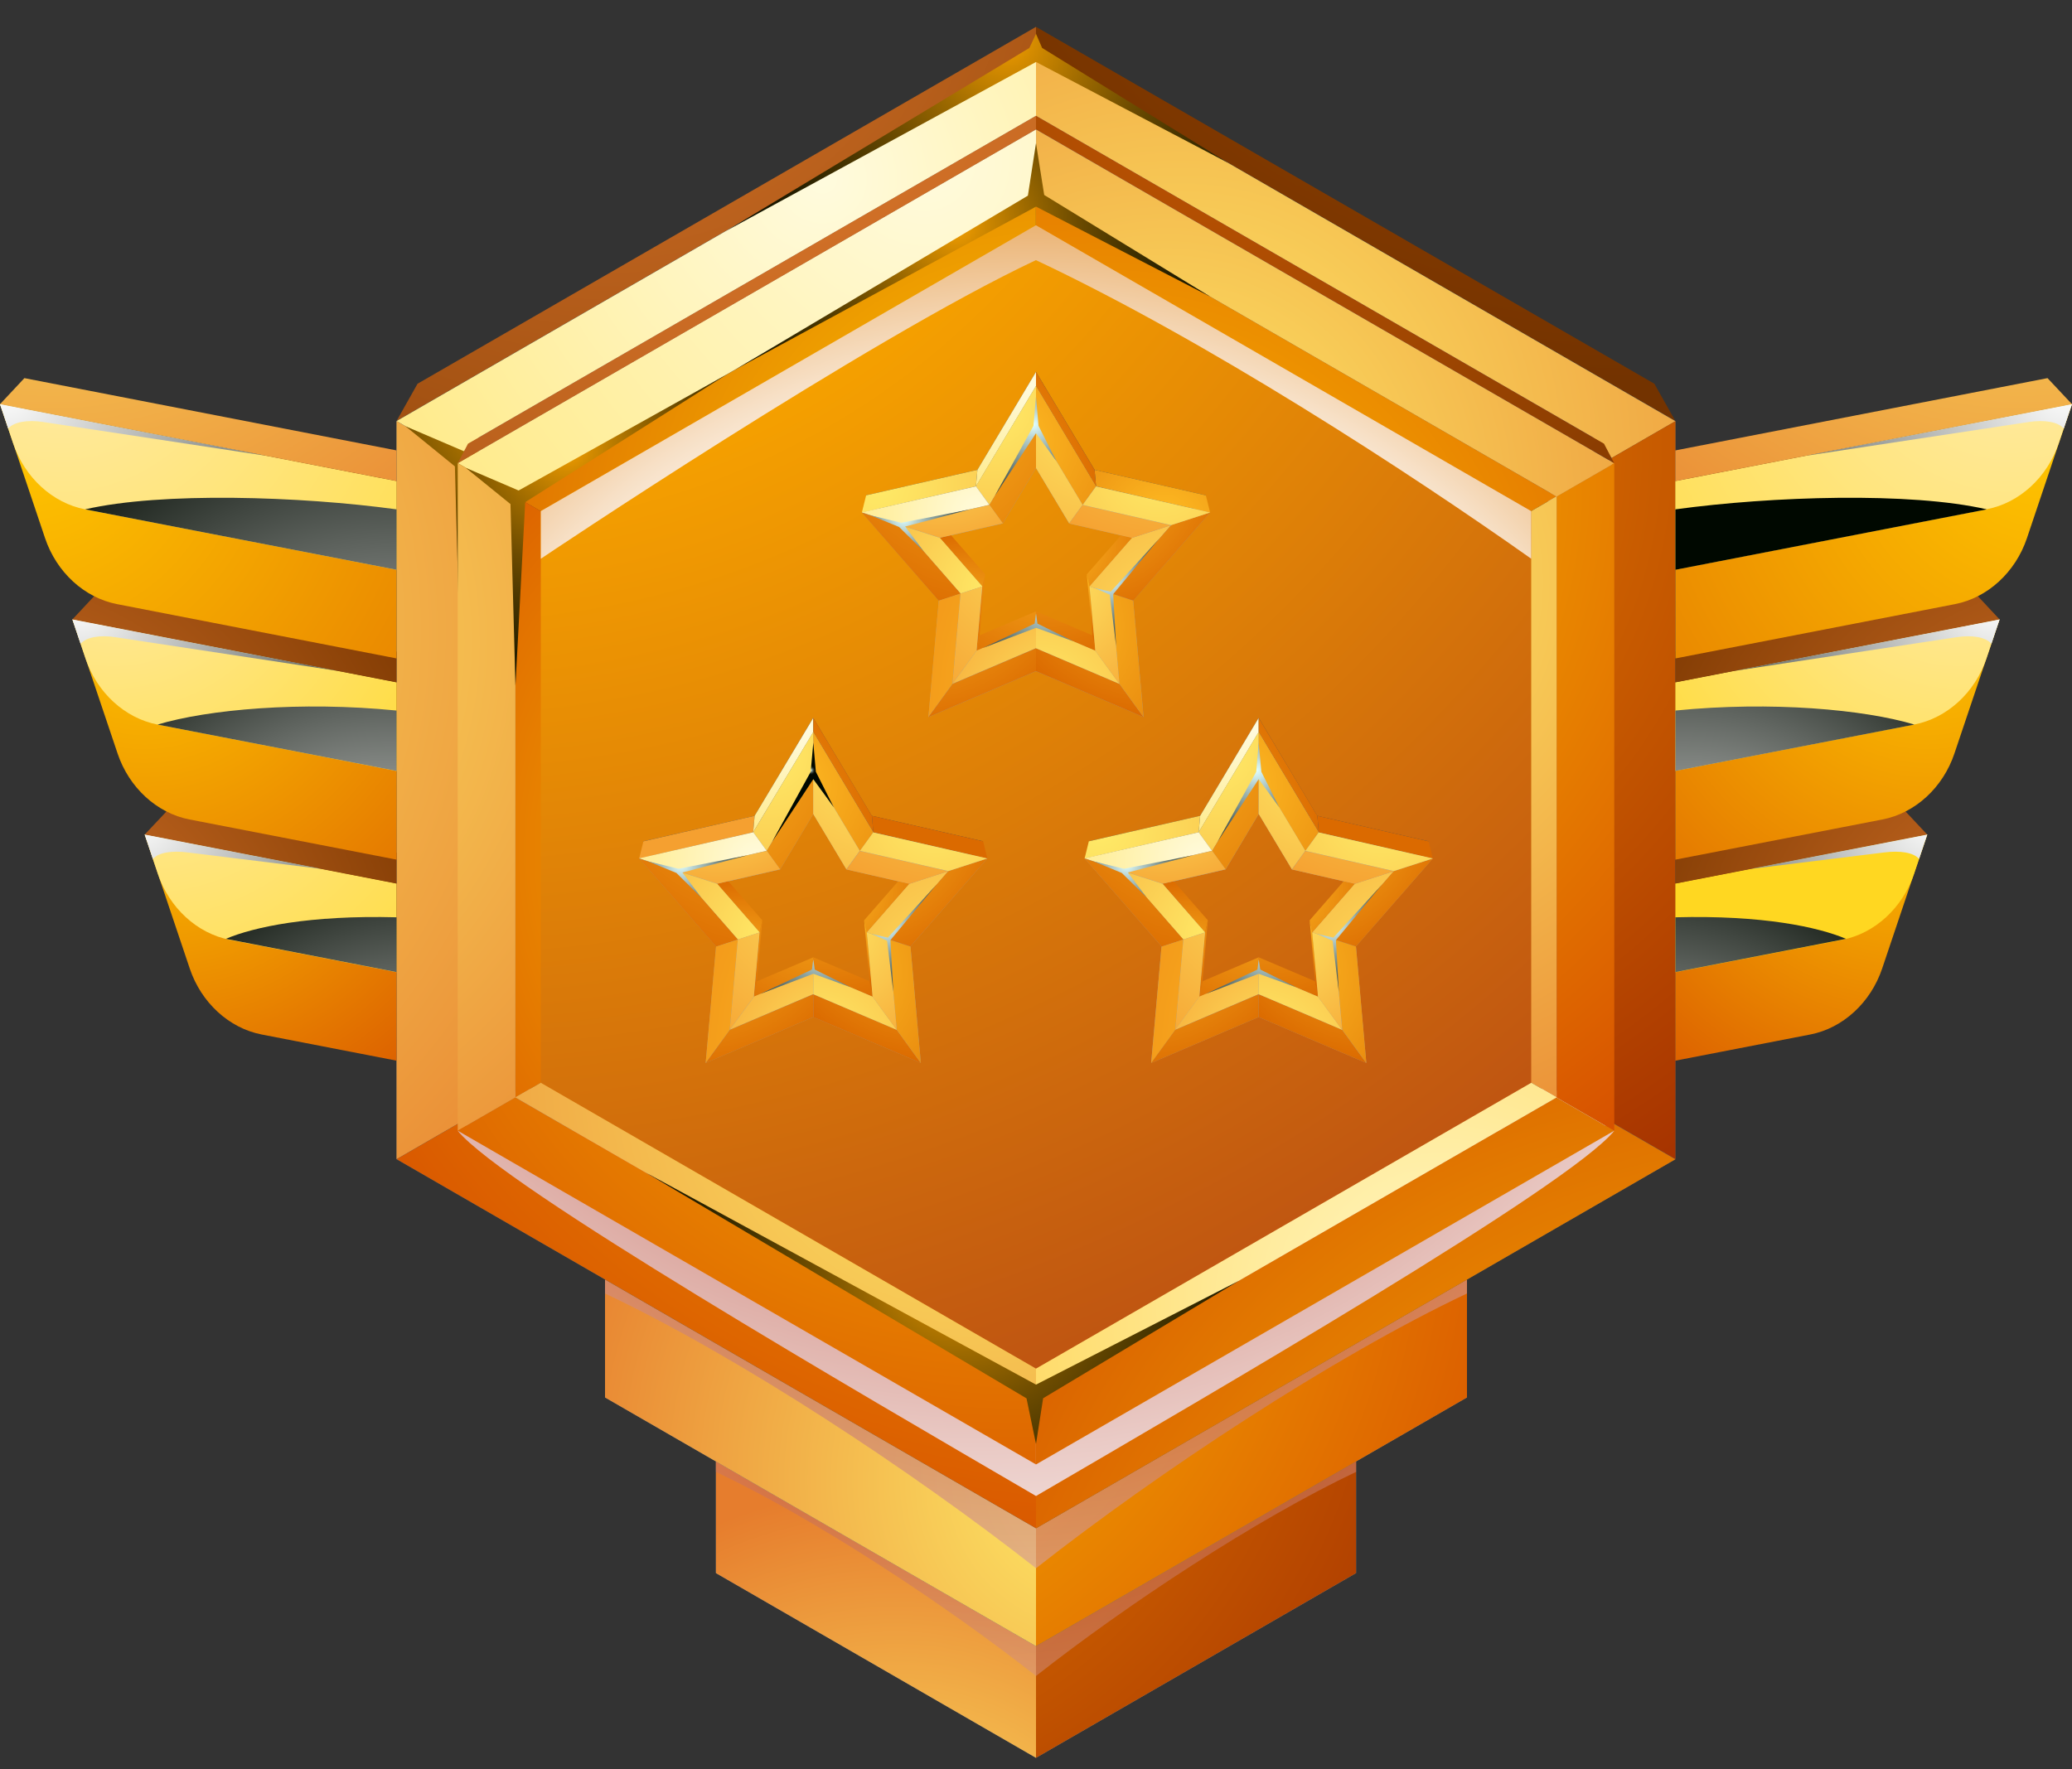 <svg width="48" height="41" viewBox="0 0 48 41" fill="none" xmlns="http://www.w3.org/2000/svg">
<rect x="0" y="0" width="48" height="41" fill="#333333" stroke="none"/>
<path fill-rule="evenodd" clip-rule="evenodd" d="M31.415 33.865V36.452L24 40.733L16.585 36.452V33.865L24 38.145L31.415 33.865Z" fill="#808080"/>
<path fill-rule="evenodd" clip-rule="evenodd" d="M24 38.145V40.733L16.585 36.452V33.865L24 38.145Z" fill="url(#paint0_radial_400_42)"/>
<path fill-rule="evenodd" clip-rule="evenodd" d="M24 38.145V40.733L31.415 36.452V33.865L24 38.145Z" fill="url(#paint1_radial_400_42)"/>
<path style="mix-blend-mode:multiply" opacity="0.5" fill-rule="evenodd" clip-rule="evenodd" d="M16.585 34.107C18.905 35.208 21.886 37.175 24 38.836C26.114 37.175 29.095 35.208 31.415 34.107V33.867L24 38.148L16.585 33.867V34.107Z" fill="url(#paint2_radial_400_42)"/>
<path fill-rule="evenodd" clip-rule="evenodd" d="M33.984 28.9V32.382L24 38.145L14.016 32.382V28.9L24 34.666L33.984 28.9Z" fill="#808080"/>
<path fill-rule="evenodd" clip-rule="evenodd" d="M24 34.666V38.145L14.016 32.382V28.9L24 34.666Z" fill="url(#paint3_radial_400_42)"/>
<path fill-rule="evenodd" clip-rule="evenodd" d="M24 34.666V38.145L33.984 32.382V28.9L24 34.666Z" fill="url(#paint4_radial_400_42)"/>
<path style="mix-blend-mode:multiply" opacity="0.65" fill-rule="evenodd" clip-rule="evenodd" d="M14.016 29.973C17.141 31.453 21.154 34.103 24 36.34C26.846 34.105 30.859 31.453 33.984 29.973V29.648L24 35.411L14.016 29.648V29.973Z" fill="url(#paint5_radial_400_42)"/>
<path fill-rule="evenodd" clip-rule="evenodd" d="M9.186 9.757L9.673 8.892L24 0.622V1.205L9.186 9.757Z" fill="url(#paint6_radial_400_42)"/>
<path fill-rule="evenodd" clip-rule="evenodd" d="M38.812 9.757L38.325 8.892L24 0.622V1.205L38.812 9.757Z" fill="url(#paint7_radial_400_42)"/>
<path fill-rule="evenodd" clip-rule="evenodd" d="M24 1.205L31.406 5.481L38.812 9.757V26.861L31.406 31.138L24 35.414L16.594 31.138L9.188 26.861V9.757L16.594 5.481L24 1.205ZM24 4.616L29.93 8.039L35.86 11.462V25.155L29.93 28.577L24 32L18.07 28.577L12.142 25.155V11.464L18.07 8.041L24 4.619V4.616Z" fill="#485F72"/>
<path fill-rule="evenodd" clip-rule="evenodd" d="M17.333 6.76C19.554 5.477 21.778 4.193 24 2.91V1.205L16.594 5.481L9.188 9.757L10.666 10.611C12.887 9.327 15.111 8.044 17.333 6.76Z" fill="url(#paint8_radial_400_42)"/>
<path fill-rule="evenodd" clip-rule="evenodd" d="M24 2.912C21.779 4.195 19.555 5.479 17.333 6.762C15.112 8.046 12.888 9.329 10.666 10.613L12.144 11.466L18.072 8.043L24.002 4.621V2.914L24 2.912Z" fill="url(#paint9_radial_400_42)"/>
<path fill-rule="evenodd" clip-rule="evenodd" d="M24 2.912C26.221 4.195 28.445 5.479 30.667 6.762C32.889 8.046 35.112 9.329 37.334 10.613L38.812 9.76L31.406 5.483L24 1.205V2.912Z" fill="url(#paint10_radial_400_42)"/>
<path fill-rule="evenodd" clip-rule="evenodd" d="M30.667 6.76C28.445 5.477 26.221 4.193 24 2.91V4.616L29.93 8.039L35.86 11.462L37.338 10.608C35.117 9.325 32.893 8.041 30.672 6.758L30.667 6.76Z" fill="url(#paint11_radial_400_42)"/>
<path fill-rule="evenodd" clip-rule="evenodd" d="M35.858 11.464V25.157L37.336 26.01V10.611L35.858 11.464Z" fill="url(#paint12_radial_400_42)"/>
<path fill-rule="evenodd" clip-rule="evenodd" d="M37.336 10.611V26.008L38.814 26.861V9.757L37.336 10.611Z" fill="url(#paint13_radial_400_42)"/>
<path fill-rule="evenodd" clip-rule="evenodd" d="M10.664 18.309V10.611L9.186 9.757V26.861L10.664 26.008V18.309Z" fill="url(#paint14_radial_400_42)"/>
<path fill-rule="evenodd" clip-rule="evenodd" d="M10.664 10.611V26.008L12.142 25.155V11.464L10.664 10.611Z" fill="url(#paint15_radial_400_42)"/>
<path fill-rule="evenodd" clip-rule="evenodd" d="M18.07 28.58L12.142 25.157L10.664 26.01C12.885 27.294 15.109 28.577 17.331 29.861C19.552 31.144 21.776 32.428 23.998 33.711V32.005L18.067 28.582L18.07 28.58Z" fill="url(#paint16_radial_400_42)"/>
<path fill-rule="evenodd" clip-rule="evenodd" d="M17.333 29.859C15.112 28.575 12.888 27.292 10.666 26.008L9.188 26.861L16.594 31.137L24 35.414V33.707C21.779 32.423 19.555 31.14 17.333 29.856V29.859Z" fill="url(#paint17_radial_400_42)"/>
<path fill-rule="evenodd" clip-rule="evenodd" d="M29.928 28.58L23.998 32.002V33.709C26.219 32.426 28.443 31.142 30.665 29.859C32.886 28.575 35.11 27.292 37.332 26.008L35.854 25.155L29.923 28.578L29.928 28.58Z" fill="url(#paint18_radial_400_42)"/>
<path fill-rule="evenodd" clip-rule="evenodd" d="M30.667 29.859C28.445 31.142 26.221 32.426 24 33.709V35.416L31.406 31.14L38.812 26.864L37.334 26.01C35.112 27.294 32.889 28.577 30.667 29.861V29.859Z" fill="url(#paint19_radial_400_42)"/>
<path style="mix-blend-mode:screen" fill-rule="evenodd" clip-rule="evenodd" d="M16.091 7.476L10.744 10.455L9.396 9.878L10.538 10.807L10.664 15.454L10.913 10.755L16.091 7.476Z" fill="url(#paint20_radial_400_42)"/>
<path style="mix-blend-mode:multiply" fill-rule="evenodd" clip-rule="evenodd" d="M10.604 26.203C11.65 27.491 19.937 32.293 24 34.666C28.063 32.293 36.35 27.491 37.396 26.203H10.604Z" fill="url(#paint21_radial_400_42)"/>
<path fill-rule="evenodd" clip-rule="evenodd" d="M24 2.683L36.922 10.144V11.025L24 3.566L11.078 11.025V10.144L24 2.683Z" fill="#999999"/>
<path fill-rule="evenodd" clip-rule="evenodd" d="M12.888 24.411V24.883L24 31.298V30.826L12.888 24.411Z" fill="url(#paint22_radial_400_42)"/>
<path fill-rule="evenodd" clip-rule="evenodd" d="M35.11 24.411V24.883L24 31.298V30.826L35.11 24.411Z" fill="url(#paint23_radial_400_42)"/>
<path style="mix-blend-mode:screen" fill-rule="evenodd" clip-rule="evenodd" d="M16.825 5.349L23.847 1.111L24 0.784L24.142 1.111L28.455 3.777L24 1.436L16.825 5.349Z" fill="url(#paint24_radial_400_42)"/>
<path fill-rule="evenodd" clip-rule="evenodd" d="M17.969 8.023C19.98 6.863 21.989 5.703 24 4.541V2.999L17.301 6.865L10.604 10.732L11.94 11.503C13.951 10.343 15.96 9.183 17.971 8.021L17.969 8.023Z" fill="url(#paint25_radial_400_42)"/>
<path fill-rule="evenodd" clip-rule="evenodd" d="M24 4.543C21.991 5.703 19.98 6.863 17.969 8.025C15.958 9.185 13.949 10.345 11.938 11.507L12.888 12.054L23.998 5.639V4.543H24Z" fill="url(#paint26_radial_400_42)"/>
<path fill-rule="evenodd" clip-rule="evenodd" d="M24 4.543C26.011 5.703 28.02 6.863 30.031 8.025C32.04 9.185 34.051 10.345 36.062 11.508L37.398 10.736L30.701 6.87L24.002 3.003V4.545L24 4.543Z" fill="url(#paint27_radial_400_42)"/>
<path fill-rule="evenodd" clip-rule="evenodd" d="M30.029 8.023C28.018 6.863 26.009 5.703 23.998 4.541V5.637L35.11 12.052L36.059 11.505C34.051 10.345 32.04 9.185 30.029 8.023Z" fill="url(#paint28_radial_400_42)"/>
<path fill-rule="evenodd" clip-rule="evenodd" d="M35.11 24.883L36.059 25.43V11.505L35.11 12.052V24.883Z" fill="url(#paint29_radial_400_42)"/>
<path fill-rule="evenodd" clip-rule="evenodd" d="M36.06 11.505V25.432L37.396 26.203V10.734L36.06 11.505Z" fill="url(#paint30_radial_400_42)"/>
<path fill-rule="evenodd" clip-rule="evenodd" d="M11.941 18.467V11.505L10.604 10.734V26.203L11.941 25.432V18.47V18.467Z" fill="url(#paint31_radial_400_42)"/>
<path fill-rule="evenodd" clip-rule="evenodd" d="M11.941 11.505V25.432L12.89 24.885V12.052L11.941 11.505Z" fill="url(#paint32_radial_400_42)"/>
<path fill-rule="evenodd" clip-rule="evenodd" d="M12.888 24.882L11.938 25.429C13.949 26.589 15.958 27.749 17.969 28.911C19.98 30.071 21.989 31.231 24 32.394V31.298L12.888 24.882Z" fill="url(#paint33_radial_400_42)"/>
<path fill-rule="evenodd" clip-rule="evenodd" d="M17.969 28.912C15.958 27.752 13.949 26.592 11.938 25.429L10.602 26.2L17.299 30.067L23.998 33.933V32.391C21.989 31.231 19.978 30.072 17.967 28.909L17.969 28.912Z" fill="url(#paint34_radial_400_42)"/>
<path fill-rule="evenodd" clip-rule="evenodd" d="M24 31.298V32.394C26.011 31.234 28.02 30.074 30.031 28.911C32.04 27.752 34.051 26.591 36.062 25.429L35.112 24.882L24 31.298Z" fill="url(#paint35_radial_400_42)"/>
<path fill-rule="evenodd" clip-rule="evenodd" d="M30.029 28.912C28.018 30.072 26.009 31.231 23.998 32.394V33.936L30.697 30.069L37.393 26.203L36.057 25.432C34.048 26.592 32.037 27.752 30.026 28.914L30.029 28.912Z" fill="url(#paint36_radial_400_42)"/>
<path style="mix-blend-mode:screen" fill-rule="evenodd" clip-rule="evenodd" d="M17.059 8.549L23.812 4.534L24 3.317L24.19 4.518L28.038 6.875L24 4.788L17.059 8.549Z" fill="url(#paint37_radial_400_42)"/>
<path style="mix-blend-mode:screen" fill-rule="evenodd" clip-rule="evenodd" d="M14.956 27.17L23.78 32.403L24 33.46L24.165 32.401L28.702 29.678L24 32.085L14.956 27.17Z" fill="url(#paint38_radial_400_42)"/>
<path style="mix-blend-mode:screen" fill-rule="evenodd" clip-rule="evenodd" d="M16.848 8.671L12.014 11.366L10.792 10.842L11.826 11.681L11.941 15.886L12.167 11.636L16.848 8.671Z" fill="url(#paint39_radial_400_42)"/>
<path fill-rule="evenodd" clip-rule="evenodd" d="M10.604 10.734L10.842 10.281L24 2.683V2.999L10.604 10.734Z" fill="url(#paint40_radial_400_42)"/>
<path fill-rule="evenodd" clip-rule="evenodd" d="M37.396 10.734L37.158 10.281L24 2.683V2.999L37.396 10.734Z" fill="url(#paint41_radial_400_42)"/>
<path fill-rule="evenodd" clip-rule="evenodd" d="M24 5.223L35.472 11.844V25.091L24 31.714L12.529 25.091V11.844L24 5.223Z" fill="url(#paint42_radial_400_42)"/>
<path style="mix-blend-mode:multiply" fill-rule="evenodd" clip-rule="evenodd" d="M12.529 12.947V11.844L23.998 5.22L35.472 11.844V12.947C32.616 10.926 27.938 7.883 23.998 6.028C20.058 7.883 12.529 12.947 12.529 12.947Z" fill="url(#paint43_radial_400_42)"/>
<path fill-rule="evenodd" clip-rule="evenodd" d="M3.352 19.339L9.186 20.471V24.578L6.063 23.972C5.306 23.826 4.66 23.233 4.395 22.441L3.352 19.339Z" fill="url(#paint44_radial_400_42)"/>
<path fill-rule="evenodd" clip-rule="evenodd" d="M9.186 20.474L3.352 19.341L3.656 20.247C3.921 21.039 4.567 21.631 5.324 21.778L9.184 22.528V20.474H9.186Z" fill="url(#paint45_radial_400_42)"/>
<path fill-rule="evenodd" clip-rule="evenodd" d="M3.352 19.339L3.919 18.737L9.186 19.76V20.474L3.352 19.339Z" fill="url(#paint46_radial_400_42)"/>
<path fill-rule="evenodd" clip-rule="evenodd" d="M1.677 14.354L9.188 15.813V19.92L4.39 18.989C3.633 18.843 2.988 18.25 2.723 17.458L1.679 14.356L1.677 14.354Z" fill="url(#paint47_radial_400_42)"/>
<path fill-rule="evenodd" clip-rule="evenodd" d="M9.186 15.811L1.677 14.354L1.981 15.26C2.247 16.051 2.892 16.642 3.649 16.79L9.186 17.866V15.811Z" fill="url(#paint48_radial_400_42)"/>
<path fill-rule="evenodd" clip-rule="evenodd" d="M1.677 14.354L2.242 13.75L9.186 15.097V15.811L1.677 14.354Z" fill="url(#paint49_radial_400_42)"/>
<path fill-rule="evenodd" clip-rule="evenodd" d="M0 9.366L9.186 11.15V15.257L2.711 13.999C1.954 13.852 1.309 13.26 1.043 12.468L0 9.366Z" fill="url(#paint50_radial_400_42)"/>
<path fill-rule="evenodd" clip-rule="evenodd" d="M9.186 11.148L0 9.366L0.304 10.272C0.57 11.063 1.215 11.656 1.972 11.803L9.186 13.203V11.15V11.148Z" fill="url(#paint51_radial_400_42)"/>
<path fill-rule="evenodd" clip-rule="evenodd" d="M0 9.366L0.565 8.762L9.186 10.437V11.148L0 9.366Z" fill="url(#paint52_radial_400_42)"/>
<path style="mix-blend-mode:screen" fill-rule="evenodd" clip-rule="evenodd" d="M9.186 13.203L1.972 11.803C3.741 11.395 6.957 11.498 9.186 11.803V13.203Z" fill="url(#paint53_radial_400_42)"/>
<path style="mix-blend-mode:screen" fill-rule="evenodd" clip-rule="evenodd" d="M9.186 17.865L3.649 16.79C4.805 16.442 6.96 16.243 9.186 16.465V17.865Z" fill="url(#paint54_radial_400_42)"/>
<path style="mix-blend-mode:screen" fill-rule="evenodd" clip-rule="evenodd" d="M9.186 22.526L5.232 21.755C5.882 21.48 7.175 21.203 9.186 21.256V22.524V22.526Z" fill="url(#paint55_radial_400_42)"/>
<path style="mix-blend-mode:screen" fill-rule="evenodd" clip-rule="evenodd" d="M0.19 9.929C0.323 9.778 0.631 9.723 0.995 9.778L6.166 10.562L0 9.366L0.19 9.931V9.929Z" fill="url(#paint56_radial_400_42)"/>
<path style="mix-blend-mode:screen" fill-rule="evenodd" clip-rule="evenodd" d="M1.867 14.916C2 14.765 2.308 14.71 2.672 14.765L7.843 15.55L1.677 14.354L1.867 14.919V14.916Z" fill="url(#paint57_radial_400_42)"/>
<path style="mix-blend-mode:screen" fill-rule="evenodd" clip-rule="evenodd" d="M3.542 19.904C3.674 19.753 3.981 19.707 4.347 19.753L7.463 20.137L3.352 19.339L3.542 19.904Z" fill="url(#paint58_radial_400_42)"/>
<path fill-rule="evenodd" clip-rule="evenodd" d="M44.646 19.339L38.812 20.471V24.578L41.935 23.972C42.692 23.826 43.337 23.233 43.603 22.441L44.646 19.339Z" fill="url(#paint59_radial_400_42)"/>
<path fill-rule="evenodd" clip-rule="evenodd" d="M38.812 20.474L44.646 19.341L44.342 20.247C44.076 21.039 43.431 21.631 42.674 21.778L38.814 22.528V20.474H38.812Z" fill="url(#paint60_radial_400_42)"/>
<path fill-rule="evenodd" clip-rule="evenodd" d="M44.646 19.339L44.081 18.737L38.812 19.76V20.474L44.646 19.339Z" fill="url(#paint61_radial_400_42)"/>
<path fill-rule="evenodd" clip-rule="evenodd" d="M46.323 14.354L38.812 15.813V19.92L43.609 18.989C44.367 18.843 45.012 18.25 45.277 17.458L46.321 14.356L46.323 14.354Z" fill="url(#paint62_radial_400_42)"/>
<path fill-rule="evenodd" clip-rule="evenodd" d="M38.812 15.811L46.323 14.351L46.019 15.257C45.753 16.049 45.108 16.639 44.351 16.788L38.814 17.863V15.809L38.812 15.811Z" fill="url(#paint63_radial_400_42)"/>
<path fill-rule="evenodd" clip-rule="evenodd" d="M46.323 14.354L45.758 13.75L38.812 15.097V15.811L46.323 14.354Z" fill="url(#paint64_radial_400_42)"/>
<path fill-rule="evenodd" clip-rule="evenodd" d="M48 9.366L38.814 11.15V15.257L45.289 13.999C46.046 13.852 46.691 13.26 46.957 12.468L48 9.366Z" fill="url(#paint65_radial_400_42)"/>
<path fill-rule="evenodd" clip-rule="evenodd" d="M38.812 11.148L47.998 9.364L47.693 10.27C47.428 11.061 46.783 11.654 46.026 11.8L38.812 13.201V11.148Z" fill="url(#paint66_radial_400_42)"/>
<path fill-rule="evenodd" clip-rule="evenodd" d="M48 9.366L47.433 8.762L38.812 10.437V11.148L48 9.366Z" fill="url(#paint67_radial_400_42)"/>
<path style="mix-blend-mode:screen" fill-rule="evenodd" clip-rule="evenodd" d="M38.812 13.203L46.026 11.803C44.257 11.395 41.04 11.498 38.812 11.803V13.203Z" fill="url(#paint68_radial_400_42)"/>
<path style="mix-blend-mode:screen" fill-rule="evenodd" clip-rule="evenodd" d="M38.812 17.865L44.349 16.79C43.193 16.442 41.038 16.243 38.812 16.465V17.865Z" fill="url(#paint69_radial_400_42)"/>
<path style="mix-blend-mode:screen" fill-rule="evenodd" clip-rule="evenodd" d="M38.812 22.526L42.765 21.755C42.115 21.48 40.823 21.203 38.812 21.256V22.524V22.526Z" fill="url(#paint70_radial_400_42)"/>
<path style="mix-blend-mode:screen" fill-rule="evenodd" clip-rule="evenodd" d="M47.81 9.929C47.677 9.778 47.369 9.723 47.005 9.778L41.834 10.562L48 9.366L47.81 9.931V9.929Z" fill="url(#paint71_radial_400_42)"/>
<path style="mix-blend-mode:screen" fill-rule="evenodd" clip-rule="evenodd" d="M46.133 14.916C46 14.765 45.692 14.71 45.328 14.765L40.157 15.55L46.323 14.354L46.133 14.919V14.916Z" fill="url(#paint72_radial_400_42)"/>
<path style="mix-blend-mode:screen" fill-rule="evenodd" clip-rule="evenodd" d="M44.458 19.904C44.326 19.753 44.019 19.707 43.653 19.753L40.537 20.137L44.648 19.339L44.458 19.904Z" fill="url(#paint73_radial_400_42)"/>
<path fill-rule="evenodd" clip-rule="evenodd" d="M24.846 12.022L26.453 12.39L25.37 13.631L25.517 15.271L24.002 14.626L22.488 15.271L22.634 13.631L21.552 12.39L23.158 12.022L24.005 10.608L24.851 12.022H24.846ZM24 8.618L25.357 10.887L27.935 11.478L26.196 13.47L26.432 16.104L24 15.065L21.568 16.104L21.804 13.47L20.065 11.478L22.643 10.887L24 8.618Z" fill="#4D4D4D"/>
<path fill-rule="evenodd" clip-rule="evenodd" d="M24 8.945L25.391 11.269L28.034 11.873L26.251 13.916L26.492 16.616L24 15.552L21.509 16.616L21.749 13.916L19.966 11.873L22.609 11.269L24 8.945ZM24 10.846L23.231 12.13L21.774 12.464L22.758 13.589L22.625 15.079L24 14.493L25.375 15.079L25.242 13.589L26.226 12.464L24.769 12.13L24 10.846Z" fill="#999999"/>
<path fill-rule="evenodd" clip-rule="evenodd" d="M19.966 11.876L20.065 11.478L22.643 10.887L22.609 11.269L19.966 11.876Z" fill="url(#paint74_radial_400_42)"/>
<path fill-rule="evenodd" clip-rule="evenodd" d="M22.643 10.887L24 8.618V8.945L22.609 11.27L22.643 10.887Z" fill="url(#paint75_radial_400_42)"/>
<path fill-rule="evenodd" clip-rule="evenodd" d="M28.034 11.876L27.935 11.478L25.357 10.887L25.391 11.269L28.034 11.876Z" fill="url(#paint76_radial_400_42)"/>
<path fill-rule="evenodd" clip-rule="evenodd" d="M25.357 10.887L24 8.618V8.945L25.391 11.27L25.357 10.887Z" fill="url(#paint77_radial_400_42)"/>
<path fill-rule="evenodd" clip-rule="evenodd" d="M22.758 13.589L22.822 13.308L22.032 12.404L21.774 12.463L22.758 13.589Z" fill="url(#paint78_radial_400_42)"/>
<path fill-rule="evenodd" clip-rule="evenodd" d="M25.968 12.404L25.178 13.308L25.242 13.589L26.224 12.463L25.968 12.404Z" fill="url(#paint79_radial_400_42)"/>
<path fill-rule="evenodd" clip-rule="evenodd" d="M22.694 14.722L22.822 13.308L22.758 13.589L22.625 15.079L22.694 14.722Z" fill="url(#paint80_radial_400_42)"/>
<path fill-rule="evenodd" clip-rule="evenodd" d="M24 14.166L22.694 14.722L22.625 15.079L24 14.491V14.166Z" fill="url(#paint81_radial_400_42)"/>
<path fill-rule="evenodd" clip-rule="evenodd" d="M24 14.491L25.375 15.079L25.304 14.722L24 14.166V14.491Z" fill="url(#paint82_radial_400_42)"/>
<path fill-rule="evenodd" clip-rule="evenodd" d="M25.178 13.308L25.304 14.722L25.375 15.079L25.242 13.589L25.178 13.308Z" fill="url(#paint83_radial_400_42)"/>
<path fill-rule="evenodd" clip-rule="evenodd" d="M22.92 11.7C23.279 11.098 23.641 10.496 24 9.894V8.943L22.609 11.267L22.92 11.697V11.7Z" fill="url(#paint84_radial_400_42)"/>
<path fill-rule="evenodd" clip-rule="evenodd" d="M24 9.895C23.641 10.496 23.279 11.098 22.92 11.7L23.231 12.13L24 10.846V9.897V9.895Z" fill="url(#paint85_radial_400_42)"/>
<path fill-rule="evenodd" clip-rule="evenodd" d="M24 9.894C24.359 10.496 24.721 11.098 25.08 11.7L25.391 11.269L24 8.945V9.897V9.894Z" fill="url(#paint86_radial_400_42)"/>
<path fill-rule="evenodd" clip-rule="evenodd" d="M25.08 11.7C24.721 11.098 24.359 10.496 24 9.895V10.844L24.769 12.127L25.08 11.697V11.7Z" fill="url(#paint87_radial_400_42)"/>
<path fill-rule="evenodd" clip-rule="evenodd" d="M22.92 11.7L22.609 11.27L19.966 11.873L20.87 12.166C21.554 12.011 22.236 11.853 22.92 11.697V11.7Z" fill="url(#paint88_radial_400_42)"/>
<path fill-rule="evenodd" clip-rule="evenodd" d="M22.92 11.7C22.236 11.855 21.554 12.013 20.87 12.169L21.774 12.461L23.231 12.127L22.92 11.697V11.7Z" fill="url(#paint89_radial_400_42)"/>
<path fill-rule="evenodd" clip-rule="evenodd" d="M22.758 13.589L21.774 12.464L20.87 12.171C21.33 12.7 21.792 13.228 22.252 13.754L22.758 13.589Z" fill="url(#paint90_radial_400_42)"/>
<path fill-rule="evenodd" clip-rule="evenodd" d="M22.252 13.754C21.792 13.226 21.33 12.697 20.87 12.171L19.966 11.878L21.749 13.921L22.254 13.756L22.252 13.754Z" fill="url(#paint91_radial_400_42)"/>
<path fill-rule="evenodd" clip-rule="evenodd" d="M22.252 13.754L21.746 13.919L21.506 16.619L22.064 15.85C22.126 15.152 22.19 14.454 22.252 13.756V13.754Z" fill="url(#paint92_radial_400_42)"/>
<path fill-rule="evenodd" clip-rule="evenodd" d="M22.252 13.754C22.19 14.452 22.126 15.15 22.064 15.848L22.623 15.079L22.755 13.589L22.25 13.754H22.252Z" fill="url(#paint93_radial_400_42)"/>
<path fill-rule="evenodd" clip-rule="evenodd" d="M24 14.491L22.625 15.076L22.067 15.845C22.712 15.571 23.355 15.296 24 15.019V14.489V14.491Z" fill="url(#paint94_radial_400_42)"/>
<path fill-rule="evenodd" clip-rule="evenodd" d="M24 15.022C23.355 15.296 22.712 15.571 22.067 15.848L21.509 16.616L24 15.552V15.022Z" fill="url(#paint95_radial_400_42)"/>
<path fill-rule="evenodd" clip-rule="evenodd" d="M24 15.022V15.552L26.491 16.616L25.933 15.848C25.288 15.573 24.643 15.298 24 15.022Z" fill="url(#paint96_radial_400_42)"/>
<path fill-rule="evenodd" clip-rule="evenodd" d="M24 15.021C24.645 15.296 25.288 15.57 25.933 15.847L25.375 15.079L24 14.493V15.024V15.021Z" fill="url(#paint97_radial_400_42)"/>
<path fill-rule="evenodd" clip-rule="evenodd" d="M25.746 13.754C25.807 14.452 25.872 15.15 25.933 15.847L26.491 16.616L26.251 13.916L25.746 13.752V13.754Z" fill="url(#paint98_radial_400_42)"/>
<path fill-rule="evenodd" clip-rule="evenodd" d="M25.933 15.848C25.872 15.15 25.807 14.452 25.746 13.754L25.24 13.589L25.373 15.079L25.931 15.848H25.933Z" fill="url(#paint99_radial_400_42)"/>
<path fill-rule="evenodd" clip-rule="evenodd" d="M25.746 13.754C26.206 13.226 26.668 12.697 27.128 12.171L26.224 12.464L25.24 13.589L25.746 13.754Z" fill="url(#paint100_radial_400_42)"/>
<path fill-rule="evenodd" clip-rule="evenodd" d="M27.13 12.169C26.67 12.697 26.208 13.226 25.748 13.752L26.254 13.917L28.036 11.873L27.132 12.166L27.13 12.169Z" fill="url(#paint101_radial_400_42)"/>
<path fill-rule="evenodd" clip-rule="evenodd" d="M24.766 12.13L26.224 12.464L27.128 12.171C26.443 12.015 25.762 11.857 25.078 11.702L24.766 12.132V12.13Z" fill="url(#paint102_radial_400_42)"/>
<path fill-rule="evenodd" clip-rule="evenodd" d="M25.08 11.7C25.764 11.855 26.446 12.013 27.13 12.169L28.034 11.876L25.391 11.272L25.08 11.702V11.7Z" fill="url(#paint103_radial_400_42)"/>
<path style="mix-blend-mode:screen" fill-rule="evenodd" clip-rule="evenodd" d="M23.048 11.487L23.941 9.867L24 9.192L24.059 9.867L24.474 10.688L24 10.039L23.048 11.487Z" fill="url(#paint104_radial_400_42)"/>
<path style="mix-blend-mode:screen" fill-rule="evenodd" clip-rule="evenodd" d="M20.177 11.944L20.879 12.114L22.465 11.805L20.969 12.201L21.399 12.775L20.829 12.212L20.177 11.944Z" fill="url(#paint105_radial_400_42)"/>
<path style="mix-blend-mode:screen" fill-rule="evenodd" clip-rule="evenodd" d="M22.767 15.017L23.968 14.45L24 14.214L24.034 14.45L24.867 14.861L24 14.548L22.767 15.017Z" fill="url(#paint106_radial_400_42)"/>
<path style="mix-blend-mode:screen" fill-rule="evenodd" clip-rule="evenodd" d="M25.855 14.962L25.709 13.781L25.357 13.626L25.73 13.711L26.844 12.493L25.789 13.768L25.855 14.962Z" fill="url(#paint107_radial_400_42)"/>
<path fill-rule="evenodd" clip-rule="evenodd" d="M19.685 20.039L21.291 20.407L20.209 21.647L20.355 23.288L18.841 22.642L17.326 23.288L17.473 21.647L16.39 20.407L17.997 20.039L18.843 18.625L19.69 20.039H19.685ZM18.839 16.634L20.195 18.904L22.774 19.494L21.035 21.487L21.271 24.12L18.839 23.082L16.407 24.12L16.642 21.487L14.903 19.494L17.482 18.904L18.839 16.634Z" fill="#4D4D4D"/>
<path fill-rule="evenodd" clip-rule="evenodd" d="M18.841 16.962L20.232 19.286L22.874 19.89L21.092 21.931L21.332 24.631L18.841 23.567L16.349 24.631L16.59 21.931L14.807 19.89L17.45 19.286L18.841 16.962ZM18.841 18.863L18.072 20.147L16.615 20.481L17.599 21.606L17.466 23.096L18.841 22.51L20.216 23.096L20.083 21.606L21.067 20.481L19.61 20.147L18.841 18.863Z" fill="#999999"/>
<path fill-rule="evenodd" clip-rule="evenodd" d="M14.807 19.893L14.906 19.495L17.482 18.904L17.448 19.286L14.807 19.893Z" fill="url(#paint108_radial_400_42)"/>
<path fill-rule="evenodd" clip-rule="evenodd" d="M17.482 18.904L18.841 16.634V16.962L17.448 19.286L17.482 18.904Z" fill="url(#paint109_radial_400_42)"/>
<path fill-rule="evenodd" clip-rule="evenodd" d="M22.872 19.893L22.776 19.495L20.198 18.904L20.232 19.286L22.872 19.893Z" fill="url(#paint110_radial_400_42)"/>
<path fill-rule="evenodd" clip-rule="evenodd" d="M20.198 18.904L18.841 16.634V16.962L20.232 19.286L20.198 18.904Z" fill="url(#paint111_radial_400_42)"/>
<path fill-rule="evenodd" clip-rule="evenodd" d="M17.599 21.606L17.66 21.325L16.871 20.421L16.615 20.48L17.599 21.606Z" fill="url(#paint112_radial_400_42)"/>
<path fill-rule="evenodd" clip-rule="evenodd" d="M20.808 20.421L20.019 21.325L20.081 21.606L21.065 20.48L20.808 20.421Z" fill="url(#paint113_radial_400_42)"/>
<path fill-rule="evenodd" clip-rule="evenodd" d="M17.535 22.739L17.66 21.325L17.599 21.606L17.466 23.096L17.535 22.739Z" fill="url(#paint114_radial_400_42)"/>
<path fill-rule="evenodd" clip-rule="evenodd" d="M18.841 22.183L17.535 22.739L17.466 23.096L18.841 22.508V22.183Z" fill="url(#paint115_radial_400_42)"/>
<path fill-rule="evenodd" clip-rule="evenodd" d="M18.841 22.508L20.216 23.096L20.145 22.739L18.841 22.183V22.508Z" fill="url(#paint116_radial_400_42)"/>
<path fill-rule="evenodd" clip-rule="evenodd" d="M20.019 21.325L20.145 22.739L20.216 23.096L20.081 21.606L20.019 21.325Z" fill="url(#paint117_radial_400_42)"/>
<path fill-rule="evenodd" clip-rule="evenodd" d="M17.761 19.716C18.12 19.115 18.482 18.513 18.841 17.911V16.96L17.45 19.284L17.761 19.714V19.716Z" fill="url(#paint118_radial_400_42)"/>
<path fill-rule="evenodd" clip-rule="evenodd" d="M18.841 17.913C18.482 18.515 18.12 19.117 17.761 19.718L18.072 20.149L18.841 18.865V17.916V17.913Z" fill="url(#paint119_radial_400_42)"/>
<path fill-rule="evenodd" clip-rule="evenodd" d="M18.841 17.913C19.2 18.515 19.561 19.117 19.921 19.719L20.232 19.288L18.841 16.964V17.916V17.913Z" fill="url(#paint120_radial_400_42)"/>
<path fill-rule="evenodd" clip-rule="evenodd" d="M19.918 19.716C19.559 19.115 19.198 18.513 18.839 17.911V18.861L19.607 20.144L19.918 19.714V19.716Z" fill="url(#paint121_radial_400_42)"/>
<path fill-rule="evenodd" clip-rule="evenodd" d="M17.761 19.716L17.45 19.286L14.807 19.89L15.711 20.183C16.395 20.027 17.077 19.87 17.761 19.714V19.716Z" fill="url(#paint122_radial_400_42)"/>
<path fill-rule="evenodd" clip-rule="evenodd" d="M17.761 19.716C17.077 19.872 16.395 20.03 15.711 20.185L16.615 20.478L18.072 20.144L17.761 19.714V19.716Z" fill="url(#paint123_radial_400_42)"/>
<path fill-rule="evenodd" clip-rule="evenodd" d="M17.599 21.606L16.615 20.48L15.711 20.188C16.171 20.716 16.633 21.245 17.093 21.771L17.599 21.606Z" fill="url(#paint124_radial_400_42)"/>
<path fill-rule="evenodd" clip-rule="evenodd" d="M17.093 21.771C16.633 21.243 16.171 20.714 15.711 20.188L14.807 19.895L16.59 21.936L17.095 21.771H17.093Z" fill="url(#paint125_radial_400_42)"/>
<path fill-rule="evenodd" clip-rule="evenodd" d="M17.093 21.771L16.587 21.936L16.347 24.635L16.905 23.867C16.967 23.169 17.031 22.471 17.093 21.773V21.771Z" fill="url(#paint126_radial_400_42)"/>
<path fill-rule="evenodd" clip-rule="evenodd" d="M17.093 21.771C17.031 22.469 16.967 23.166 16.905 23.864L17.463 23.096L17.596 21.606L17.091 21.771H17.093Z" fill="url(#paint127_radial_400_42)"/>
<path fill-rule="evenodd" clip-rule="evenodd" d="M18.841 22.508L17.466 23.093L16.907 23.862C17.553 23.587 18.196 23.313 18.841 23.036V22.505V22.508Z" fill="url(#paint128_radial_400_42)"/>
<path fill-rule="evenodd" clip-rule="evenodd" d="M18.841 23.039C18.196 23.313 17.553 23.588 16.908 23.864L16.349 24.633L18.841 23.569V23.039Z" fill="url(#paint129_radial_400_42)"/>
<path fill-rule="evenodd" clip-rule="evenodd" d="M18.841 23.039V23.569L21.332 24.633L20.774 23.864C20.129 23.59 19.484 23.315 18.841 23.039Z" fill="url(#paint130_radial_400_42)"/>
<path fill-rule="evenodd" clip-rule="evenodd" d="M18.841 23.038C19.486 23.313 20.129 23.587 20.774 23.864L20.216 23.096L18.841 22.51V23.041V23.038Z" fill="url(#paint131_radial_400_42)"/>
<path fill-rule="evenodd" clip-rule="evenodd" d="M20.587 21.771C20.648 22.469 20.712 23.167 20.774 23.864L21.332 24.633L21.092 21.933L20.587 21.769V21.771Z" fill="url(#paint132_radial_400_42)"/>
<path fill-rule="evenodd" clip-rule="evenodd" d="M20.774 23.864C20.712 23.166 20.648 22.469 20.587 21.771L20.081 21.606L20.214 23.096L20.772 23.864H20.774Z" fill="url(#paint133_radial_400_42)"/>
<path fill-rule="evenodd" clip-rule="evenodd" d="M20.587 21.771C21.046 21.242 21.509 20.714 21.968 20.188L21.065 20.48L20.081 21.606L20.587 21.771Z" fill="url(#paint134_radial_400_42)"/>
<path fill-rule="evenodd" clip-rule="evenodd" d="M21.968 20.185C21.509 20.714 21.046 21.242 20.587 21.768L21.092 21.933L22.874 19.892L21.971 20.185H21.968Z" fill="url(#paint135_radial_400_42)"/>
<path fill-rule="evenodd" clip-rule="evenodd" d="M19.607 20.147L21.065 20.481L21.968 20.188C21.284 20.032 20.603 19.874 19.919 19.719L19.607 20.149V20.147Z" fill="url(#paint136_radial_400_42)"/>
<path fill-rule="evenodd" clip-rule="evenodd" d="M19.919 19.716C20.602 19.872 21.284 20.03 21.968 20.185L22.872 19.893L20.23 19.289L19.919 19.719V19.716Z" fill="url(#paint137_radial_400_42)"/>
<path style="mix-blend-mode:screen" fill-rule="evenodd" clip-rule="evenodd" d="M17.889 19.503L18.781 17.884L18.841 17.209L18.9 17.884L19.314 18.705L18.841 18.055L17.889 19.503Z" fill="url(#paint138_radial_400_42)"/>
<path style="mix-blend-mode:screen" fill-rule="evenodd" clip-rule="evenodd" d="M15.018 19.961L15.72 20.131L17.306 19.822L15.809 20.218L16.24 20.792L15.67 20.229L15.018 19.961Z" fill="url(#paint139_radial_400_42)"/>
<path style="mix-blend-mode:screen" fill-rule="evenodd" clip-rule="evenodd" d="M17.608 23.034L18.809 22.467L18.841 22.231L18.875 22.467L19.708 22.878L18.841 22.565L17.608 23.034Z" fill="url(#paint140_radial_400_42)"/>
<path style="mix-blend-mode:screen" fill-rule="evenodd" clip-rule="evenodd" d="M20.694 22.979L20.55 21.799L20.198 21.643L20.568 21.727L21.685 20.51L20.628 21.785L20.694 22.979Z" fill="url(#paint141_radial_400_42)"/>
<path fill-rule="evenodd" clip-rule="evenodd" d="M30.006 20.039L31.612 20.407L30.53 21.647L30.676 23.288L29.162 22.642L27.647 23.288L27.793 21.647L26.711 20.407L28.317 20.039L29.164 18.625L30.01 20.039H30.006ZM29.159 16.634L30.516 18.904L33.094 19.494L31.356 21.487L31.591 24.12L29.159 23.082L26.727 24.12L26.963 21.487L25.224 19.494L27.803 18.904L29.159 16.634Z" fill="#4D4D4D"/>
<path fill-rule="evenodd" clip-rule="evenodd" d="M29.159 16.962L30.55 19.286L33.193 19.89L31.411 21.931L31.651 24.631L29.159 23.567L26.668 24.631L26.908 21.931L25.126 19.89L27.768 19.286L29.159 16.962ZM29.159 18.863L28.393 20.147L26.936 20.481L27.919 21.606L27.787 23.096L29.162 22.51L30.537 23.096L30.404 21.606L31.388 20.481L29.93 20.147L29.162 18.863H29.159Z" fill="#999999"/>
<path fill-rule="evenodd" clip-rule="evenodd" d="M25.126 19.893L25.224 19.495L27.803 18.904L27.768 19.286L25.126 19.893Z" fill="url(#paint142_radial_400_42)"/>
<path fill-rule="evenodd" clip-rule="evenodd" d="M27.803 18.904L29.159 16.634V16.962L27.768 19.286L27.803 18.904Z" fill="url(#paint143_radial_400_42)"/>
<path fill-rule="evenodd" clip-rule="evenodd" d="M33.193 19.893L33.094 19.495L30.518 18.904L30.55 19.286L33.193 19.893Z" fill="url(#paint144_radial_400_42)"/>
<path fill-rule="evenodd" clip-rule="evenodd" d="M30.518 18.904L29.159 16.634V16.962L30.55 19.286L30.518 18.904Z" fill="url(#paint145_radial_400_42)"/>
<path fill-rule="evenodd" clip-rule="evenodd" d="M27.917 21.606L27.981 21.325L27.192 20.421L26.936 20.48L27.917 21.606Z" fill="url(#paint146_radial_400_42)"/>
<path fill-rule="evenodd" clip-rule="evenodd" d="M31.127 20.421L30.34 21.325L30.402 21.606L31.385 20.48L31.127 20.421Z" fill="url(#paint147_radial_400_42)"/>
<path fill-rule="evenodd" clip-rule="evenodd" d="M27.855 22.739L27.981 21.325L27.917 21.606L27.784 23.096L27.855 22.739Z" fill="url(#paint148_radial_400_42)"/>
<path fill-rule="evenodd" clip-rule="evenodd" d="M29.159 22.183L27.855 22.739L27.784 23.096L29.159 22.508V22.183Z" fill="url(#paint149_radial_400_42)"/>
<path fill-rule="evenodd" clip-rule="evenodd" d="M29.159 22.508L30.534 23.096L30.466 22.739L29.159 22.183V22.508Z" fill="url(#paint150_radial_400_42)"/>
<path fill-rule="evenodd" clip-rule="evenodd" d="M30.34 21.325L30.466 22.739L30.534 23.096L30.402 21.606L30.34 21.325Z" fill="url(#paint151_radial_400_42)"/>
<path fill-rule="evenodd" clip-rule="evenodd" d="M28.079 19.716C28.439 19.115 28.8 18.513 29.159 17.911V16.96L27.768 19.284L28.079 19.714V19.716Z" fill="url(#paint152_radial_400_42)"/>
<path fill-rule="evenodd" clip-rule="evenodd" d="M29.159 17.913C28.8 18.515 28.439 19.117 28.079 19.718L28.391 20.149L29.157 18.865V17.916L29.159 17.913Z" fill="url(#paint153_radial_400_42)"/>
<path fill-rule="evenodd" clip-rule="evenodd" d="M29.159 17.913C29.518 18.515 29.88 19.117 30.239 19.719L30.55 19.288L29.159 16.964V17.916V17.913Z" fill="url(#paint154_radial_400_42)"/>
<path fill-rule="evenodd" clip-rule="evenodd" d="M30.239 19.716C29.88 19.115 29.518 18.513 29.159 17.911V18.861L29.928 20.144L30.239 19.714V19.716Z" fill="url(#paint155_radial_400_42)"/>
<path fill-rule="evenodd" clip-rule="evenodd" d="M28.079 19.716L27.768 19.286L25.126 19.89L26.029 20.183C26.713 20.027 27.395 19.87 28.079 19.714V19.716Z" fill="url(#paint156_radial_400_42)"/>
<path fill-rule="evenodd" clip-rule="evenodd" d="M28.079 19.716C27.395 19.872 26.714 20.03 26.029 20.185L26.933 20.478L28.391 20.144L28.079 19.714V19.716Z" fill="url(#paint157_radial_400_42)"/>
<path fill-rule="evenodd" clip-rule="evenodd" d="M27.917 21.606L26.933 20.48L26.029 20.188C26.489 20.716 26.951 21.245 27.411 21.771L27.917 21.606Z" fill="url(#paint158_radial_400_42)"/>
<path fill-rule="evenodd" clip-rule="evenodd" d="M27.414 21.771C26.954 21.243 26.492 20.714 26.032 20.188L25.128 19.895L26.91 21.936L27.416 21.771H27.414Z" fill="url(#paint159_radial_400_42)"/>
<path fill-rule="evenodd" clip-rule="evenodd" d="M27.414 21.771L26.908 21.936L26.668 24.635L27.226 23.867C27.288 23.169 27.352 22.471 27.414 21.773V21.771Z" fill="url(#paint160_radial_400_42)"/>
<path fill-rule="evenodd" clip-rule="evenodd" d="M27.414 21.771C27.352 22.469 27.288 23.166 27.226 23.864L27.784 23.096L27.917 21.606L27.411 21.771H27.414Z" fill="url(#paint161_radial_400_42)"/>
<path fill-rule="evenodd" clip-rule="evenodd" d="M29.159 22.508L27.784 23.093L27.226 23.862C27.871 23.587 28.514 23.313 29.159 23.036V22.505V22.508Z" fill="url(#paint162_radial_400_42)"/>
<path fill-rule="evenodd" clip-rule="evenodd" d="M29.159 23.039C28.514 23.313 27.871 23.588 27.226 23.864L26.668 24.633L29.159 23.569V23.039Z" fill="url(#paint163_radial_400_42)"/>
<path fill-rule="evenodd" clip-rule="evenodd" d="M29.159 23.039V23.569L31.651 24.633L31.093 23.864C30.447 23.59 29.802 23.315 29.159 23.039Z" fill="url(#paint164_radial_400_42)"/>
<path fill-rule="evenodd" clip-rule="evenodd" d="M29.159 23.038C29.804 23.313 30.45 23.587 31.093 23.864L30.534 23.096L29.159 22.51V23.041V23.038Z" fill="url(#paint165_radial_400_42)"/>
<path fill-rule="evenodd" clip-rule="evenodd" d="M30.907 21.771C30.969 22.469 31.033 23.167 31.095 23.864L31.653 24.633L31.413 21.933L30.907 21.769V21.771Z" fill="url(#paint166_radial_400_42)"/>
<path fill-rule="evenodd" clip-rule="evenodd" d="M31.093 23.864C31.031 23.166 30.967 22.469 30.905 21.771L30.399 21.606L30.532 23.096L31.09 23.864H31.093Z" fill="url(#paint167_radial_400_42)"/>
<path fill-rule="evenodd" clip-rule="evenodd" d="M30.907 21.771C31.367 21.242 31.829 20.714 32.289 20.188L31.385 20.48L30.402 21.606L30.907 21.771Z" fill="url(#paint168_radial_400_42)"/>
<path fill-rule="evenodd" clip-rule="evenodd" d="M32.289 20.185C31.829 20.714 31.367 21.242 30.907 21.768L31.413 21.933L33.195 19.892L32.291 20.185H32.289Z" fill="url(#paint169_radial_400_42)"/>
<path fill-rule="evenodd" clip-rule="evenodd" d="M29.928 20.147L31.385 20.481L32.289 20.188C31.605 20.032 30.923 19.874 30.239 19.719L29.928 20.149V20.147Z" fill="url(#paint170_radial_400_42)"/>
<path fill-rule="evenodd" clip-rule="evenodd" d="M30.239 19.716C30.923 19.872 31.605 20.03 32.289 20.185L33.193 19.893L30.55 19.289L30.239 19.719V19.716Z" fill="url(#paint171_radial_400_42)"/>
<path style="mix-blend-mode:screen" fill-rule="evenodd" clip-rule="evenodd" d="M28.207 19.503L29.102 17.884L29.159 17.209L29.221 17.884L29.633 18.705L29.159 18.055L28.207 19.503Z" fill="url(#paint172_radial_400_42)"/>
<path style="mix-blend-mode:screen" fill-rule="evenodd" clip-rule="evenodd" d="M25.338 19.961L26.038 20.131L27.624 19.822L26.128 20.218L26.56 20.792L25.988 20.229L25.338 19.961Z" fill="url(#paint173_radial_400_42)"/>
<path style="mix-blend-mode:screen" fill-rule="evenodd" clip-rule="evenodd" d="M27.928 23.034L29.13 22.467L29.159 22.231L29.196 22.467L30.029 22.878L29.159 22.565L27.928 23.034Z" fill="url(#paint174_radial_400_42)"/>
<path style="mix-blend-mode:screen" fill-rule="evenodd" clip-rule="evenodd" d="M31.015 22.979L30.871 21.799L30.518 21.643L30.889 21.727L32.005 20.51L30.948 21.785L31.015 22.979Z" fill="url(#paint175_radial_400_42)"/>
<defs>
<radialGradient id="paint0_radial_400_42" cx="0" cy="0" r="1" gradientUnits="userSpaceOnUse" gradientTransform="translate(20.749 45.156) scale(10.703 10.703)">
<stop stop-color="#FFEB68"/>
<stop offset="1" stop-color="#E67D2D"/>
</radialGradient>
<radialGradient id="paint1_radial_400_42" cx="0" cy="0" r="1" gradientUnits="userSpaceOnUse" gradientTransform="translate(18.23 30.101) scale(19.04 19.04)">
<stop stop-color="#ED8700"/>
<stop offset="1" stop-color="#A12D00"/>
</radialGradient>
<radialGradient id="paint2_radial_400_42" cx="0" cy="0" r="1" gradientUnits="userSpaceOnUse" gradientTransform="translate(22.98 27.47) scale(22.101 22.101)">
<stop offset="0.26" stop-color="#B54837"/>
<stop offset="0.51" stop-color="#D18E84"/>
<stop offset="0.74" stop-color="#EACBC6"/>
<stop offset="0.91" stop-color="#F9F0EF"/>
<stop offset="1" stop-color="white"/>
</radialGradient>
<radialGradient id="paint3_radial_400_42" cx="0" cy="0" r="1" gradientUnits="userSpaceOnUse" gradientTransform="translate(25.393 34.283) scale(13.366 13.366)">
<stop stop-color="#FFEB68"/>
<stop offset="1" stop-color="#E67D2D"/>
</radialGradient>
<radialGradient id="paint4_radial_400_42" cx="0" cy="0" r="1" gradientUnits="userSpaceOnUse" gradientTransform="translate(17.486 27.594) scale(20.159 20.159)">
<stop stop-color="#FFC600"/>
<stop offset="1" stop-color="#D64F00"/>
</radialGradient>
<radialGradient id="paint5_radial_400_42" cx="0" cy="0" r="1" gradientUnits="userSpaceOnUse" gradientTransform="translate(23.689 23.096) scale(23.382 23.382)">
<stop offset="0.26" stop-color="#B54837"/>
<stop offset="0.51" stop-color="#D18E84"/>
<stop offset="0.74" stop-color="#EACBC6"/>
<stop offset="0.91" stop-color="#F9F0EF"/>
<stop offset="1" stop-color="white"/>
</radialGradient>
<radialGradient id="paint6_radial_400_42" cx="0" cy="0" r="1" gradientUnits="userSpaceOnUse" gradientTransform="translate(14.064 -1.87) scale(17.937 17.937)">
<stop stop-color="#DB772C"/>
<stop offset="0.26" stop-color="#C86A23"/>
<stop offset="0.79" stop-color="#994B0E"/>
<stop offset="1" stop-color="#853E05"/>
</radialGradient>
<radialGradient id="paint7_radial_400_42" cx="0" cy="0" r="1" gradientUnits="userSpaceOnUse" gradientTransform="translate(37.844 -9.639) scale(18.44 18.44)">
<stop stop-color="#BF5403"/>
<stop offset="0.29" stop-color="#AC4C02"/>
<stop offset="0.88" stop-color="#7D3700"/>
<stop offset="1" stop-color="#733300"/>
</radialGradient>
<radialGradient id="paint8_radial_400_42" cx="0" cy="0" r="1" gradientUnits="userSpaceOnUse" gradientTransform="translate(19.06 4.137) scale(19.43 19.43)">
<stop stop-color="#FFFBDE"/>
<stop offset="1" stop-color="#FFDF4F"/>
</radialGradient>
<radialGradient id="paint9_radial_400_42" cx="0" cy="0" r="1" gradientUnits="userSpaceOnUse" gradientTransform="translate(24.289 12.561) scale(17.772 17.772)">
<stop stop-color="#637694"/>
<stop offset="1" stop-color="#294161"/>
</radialGradient>
<radialGradient id="paint10_radial_400_42" cx="0" cy="0" r="1" gradientUnits="userSpaceOnUse" gradientTransform="translate(27.349 10.822) scale(19.277)">
<stop stop-color="#FFEB68"/>
<stop offset="1" stop-color="#E67D2D"/>
</radialGradient>
<radialGradient id="paint11_radial_400_42" cx="0" cy="0" r="1" gradientUnits="userSpaceOnUse" gradientTransform="translate(25.749 15.617) scale(20.981 20.981)">
<stop stop-color="#95B0DE"/>
<stop offset="1" stop-color="#2B3E57"/>
</radialGradient>
<radialGradient id="paint12_radial_400_42" cx="0" cy="0" r="1" gradientUnits="userSpaceOnUse" gradientTransform="translate(28.76 12.805) scale(19.827 19.827)">
<stop stop-color="#CCD8EB"/>
<stop offset="1" stop-color="#4C6E9C"/>
</radialGradient>
<radialGradient id="paint13_radial_400_42" cx="0" cy="0" r="1" gradientUnits="userSpaceOnUse" gradientTransform="translate(28.075 10.438) scale(21.093 21.093)">
<stop stop-color="#ED8700"/>
<stop offset="1" stop-color="#A12D00"/>
</radialGradient>
<radialGradient id="paint14_radial_400_42" cx="0" cy="0" r="1" gradientUnits="userSpaceOnUse" gradientTransform="translate(-2.163 14.612) scale(20.976 20.976)">
<stop stop-color="#FFEB68"/>
<stop offset="1" stop-color="#E67D2D"/>
</radialGradient>
<radialGradient id="paint15_radial_400_42" cx="0" cy="0" r="1" gradientUnits="userSpaceOnUse" gradientTransform="translate(24.532 19.705) scale(20.575 20.575)">
<stop stop-color="#95B0DE"/>
<stop offset="1" stop-color="#2B3E57"/>
</radialGradient>
<radialGradient id="paint16_radial_400_42" cx="0" cy="0" r="1" gradientUnits="userSpaceOnUse" gradientTransform="translate(22.364 24.924) scale(20.562 20.562)">
<stop stop-color="#CCD8EB"/>
<stop offset="1" stop-color="#4C6E9C"/>
</radialGradient>
<radialGradient id="paint17_radial_400_42" cx="0" cy="0" r="1" gradientUnits="userSpaceOnUse" gradientTransform="translate(25.677 15.459) scale(21.909 21.909)">
<stop stop-color="#FFC600"/>
<stop offset="1" stop-color="#D64F00"/>
</radialGradient>
<radialGradient id="paint18_radial_400_42" cx="0" cy="0" r="1" gradientUnits="userSpaceOnUse" gradientTransform="translate(34.376 31.293) scale(19.3 19.3)">
<stop stop-color="#E6F0FF"/>
<stop offset="1" stop-color="#99B2D6"/>
</radialGradient>
<radialGradient id="paint19_radial_400_42" cx="0" cy="0" r="1" gradientUnits="userSpaceOnUse" gradientTransform="translate(42.083 43.39) scale(21.657 21.657)">
<stop stop-color="#FFD200"/>
<stop offset="1" stop-color="#D95E00"/>
</radialGradient>
<radialGradient id="paint20_radial_400_42" cx="0" cy="0" r="1" gradientUnits="userSpaceOnUse" gradientTransform="translate(11.984 9.343) scale(8.645)">
<stop stop-color="#F5A000"/>
<stop offset="0.07" stop-color="#D48B00"/>
<stop offset="0.21" stop-color="#9C6900"/>
<stop offset="0.35" stop-color="#6C4B00"/>
<stop offset="0.49" stop-color="#453300"/>
<stop offset="0.62" stop-color="#272000"/>
<stop offset="0.76" stop-color="#111200"/>
<stop offset="0.88" stop-color="#040A00"/>
<stop offset="1" stop-color="#000800"/>
</radialGradient>
<radialGradient id="paint21_radial_400_42" cx="0" cy="0" r="1" gradientUnits="userSpaceOnUse" gradientTransform="translate(22.758 15.516) scale(24.483 24.483)">
<stop offset="0.26" stop-color="#B54837"/>
<stop offset="0.51" stop-color="#D18E84"/>
<stop offset="0.74" stop-color="#EACBC6"/>
<stop offset="0.91" stop-color="#F9F0EF"/>
<stop offset="1" stop-color="white"/>
</radialGradient>
<radialGradient id="paint22_radial_400_42" cx="0" cy="0" r="1" gradientUnits="userSpaceOnUse" gradientTransform="translate(23.595 23.963) scale(13.453 13.453)">
<stop stop-color="#637694"/>
<stop offset="1" stop-color="#2D3E54"/>
</radialGradient>
<radialGradient id="paint23_radial_400_42" cx="0" cy="0" r="1" gradientUnits="userSpaceOnUse" gradientTransform="translate(27.647 24.613) scale(16.697 16.697)">
<stop stop-color="#ABBED9"/>
<stop offset="1" stop-color="#476080"/>
</radialGradient>
<radialGradient id="paint24_radial_400_42" cx="0" cy="0" r="1" gradientUnits="userSpaceOnUse" gradientTransform="translate(23.305 0.892) scale(9.534)">
<stop stop-color="#F5A000"/>
<stop offset="0.07" stop-color="#D48B00"/>
<stop offset="0.21" stop-color="#9C6900"/>
<stop offset="0.35" stop-color="#6C4B00"/>
<stop offset="0.49" stop-color="#453300"/>
<stop offset="0.62" stop-color="#272000"/>
<stop offset="0.76" stop-color="#111200"/>
<stop offset="0.88" stop-color="#040A00"/>
<stop offset="1" stop-color="#000800"/>
</radialGradient>
<radialGradient id="paint25_radial_400_42" cx="0" cy="0" r="1" gradientUnits="userSpaceOnUse" gradientTransform="translate(21.4 3.7) scale(22.41)">
<stop stop-color="#FFFBDE"/>
<stop offset="1" stop-color="#FFDF4F"/>
</radialGradient>
<radialGradient id="paint26_radial_400_42" cx="0" cy="0" r="1" gradientUnits="userSpaceOnUse" gradientTransform="translate(24.262 13.021) scale(15.64)">
<stop stop-color="#FFD200"/>
<stop offset="1" stop-color="#D95E00"/>
</radialGradient>
<radialGradient id="paint27_radial_400_42" cx="0" cy="0" r="1" gradientUnits="userSpaceOnUse" gradientTransform="translate(27.029 11.696) scale(17.434)">
<stop stop-color="#FFEB68"/>
<stop offset="1" stop-color="#E67D2D"/>
</radialGradient>
<radialGradient id="paint28_radial_400_42" cx="0" cy="0" r="1" gradientUnits="userSpaceOnUse" gradientTransform="translate(25.582 15.698) scale(18.912)">
<stop stop-color="#FFC600"/>
<stop offset="1" stop-color="#D64F00"/>
</radialGradient>
<radialGradient id="paint29_radial_400_42" cx="0" cy="0" r="1" gradientUnits="userSpaceOnUse" gradientTransform="translate(30.549 13.49) scale(16.564 16.564)">
<stop stop-color="#FFEB68"/>
<stop offset="1" stop-color="#E67D2D"/>
</radialGradient>
<radialGradient id="paint30_radial_400_42" cx="0" cy="0" r="1" gradientUnits="userSpaceOnUse" gradientTransform="translate(26.159 11.268) scale(19.074 19.074)">
<stop stop-color="#FFC600"/>
<stop offset="1" stop-color="#D64F00"/>
</radialGradient>
<radialGradient id="paint31_radial_400_42" cx="0" cy="0" r="1" gradientUnits="userSpaceOnUse" gradientTransform="translate(2.402 14.883) scale(18.966 18.966)">
<stop stop-color="#FFEB68"/>
<stop offset="1" stop-color="#E67D2D"/>
</radialGradient>
<radialGradient id="paint32_radial_400_42" cx="0" cy="0" r="1" gradientUnits="userSpaceOnUse" gradientTransform="translate(20.841 19.732) scale(14.486 14.486)">
<stop stop-color="#FFC600"/>
<stop offset="1" stop-color="#D64F00"/>
</radialGradient>
<radialGradient id="paint33_radial_400_42" cx="0" cy="0" r="1" gradientUnits="userSpaceOnUse" gradientTransform="translate(22.522 24.677) scale(18.074 18.074)">
<stop stop-color="#FFEB68"/>
<stop offset="1" stop-color="#E67D2D"/>
</radialGradient>
<radialGradient id="paint34_radial_400_42" cx="0" cy="0" r="1" gradientUnits="userSpaceOnUse" gradientTransform="translate(23.536 17.925) scale(19.813 19.813)">
<stop stop-color="#FFC600"/>
<stop offset="1" stop-color="#D64F00"/>
</radialGradient>
<radialGradient id="paint35_radial_400_42" cx="0" cy="0" r="1" gradientUnits="userSpaceOnUse" gradientTransform="translate(33.384 30.274) scale(17.253)">
<stop stop-color="#FFF8C7"/>
<stop offset="1" stop-color="#FFC521"/>
</radialGradient>
<radialGradient id="paint36_radial_400_42" cx="0" cy="0" r="1" gradientUnits="userSpaceOnUse" gradientTransform="translate(40.352 41.15) scale(19.584 19.584)">
<stop stop-color="#FFD200"/>
<stop offset="1" stop-color="#D95E00"/>
</radialGradient>
<radialGradient id="paint37_radial_400_42" cx="0" cy="0" r="1" gradientUnits="userSpaceOnUse" gradientTransform="translate(22.148 5.219) scale(8.095)">
<stop stop-color="#F5A000"/>
<stop offset="0.07" stop-color="#D48B00"/>
<stop offset="0.21" stop-color="#9C6900"/>
<stop offset="0.35" stop-color="#6C4B00"/>
<stop offset="0.49" stop-color="#453300"/>
<stop offset="0.62" stop-color="#272000"/>
<stop offset="0.76" stop-color="#111200"/>
<stop offset="0.88" stop-color="#040A00"/>
<stop offset="1" stop-color="#000800"/>
</radialGradient>
<radialGradient id="paint38_radial_400_42" cx="0" cy="0" r="1" gradientUnits="userSpaceOnUse" gradientTransform="translate(22.18 29.301) scale(9.844)">
<stop stop-color="#F5A000"/>
<stop offset="0.07" stop-color="#D48B00"/>
<stop offset="0.21" stop-color="#9C6900"/>
<stop offset="0.35" stop-color="#6C4B00"/>
<stop offset="0.49" stop-color="#453300"/>
<stop offset="0.62" stop-color="#272000"/>
<stop offset="0.76" stop-color="#111200"/>
<stop offset="0.88" stop-color="#040A00"/>
<stop offset="1" stop-color="#000800"/>
</radialGradient>
<radialGradient id="paint39_radial_400_42" cx="0" cy="0" r="1" gradientUnits="userSpaceOnUse" gradientTransform="translate(13.134 10.362) scale(7.82)">
<stop stop-color="#F5A000"/>
<stop offset="0.07" stop-color="#D48B00"/>
<stop offset="0.21" stop-color="#9C6900"/>
<stop offset="0.35" stop-color="#6C4B00"/>
<stop offset="0.49" stop-color="#453300"/>
<stop offset="0.62" stop-color="#272000"/>
<stop offset="0.76" stop-color="#111200"/>
<stop offset="0.88" stop-color="#040A00"/>
<stop offset="1" stop-color="#000800"/>
</radialGradient>
<radialGradient id="paint40_radial_400_42" cx="0" cy="0" r="1" gradientUnits="userSpaceOnUse" gradientTransform="translate(17.715 0.912) scale(28.805)">
<stop stop-color="#DB772C"/>
<stop offset="0.26" stop-color="#C86A23"/>
<stop offset="0.79" stop-color="#994B0E"/>
<stop offset="1" stop-color="#853E05"/>
</radialGradient>
<radialGradient id="paint41_radial_400_42" cx="0" cy="0" r="1" gradientUnits="userSpaceOnUse" gradientTransform="translate(28.084 1.622) scale(17.729 17.729)">
<stop stop-color="#BF5403"/>
<stop offset="0.29" stop-color="#AC4C02"/>
<stop offset="0.88" stop-color="#7D3700"/>
<stop offset="1" stop-color="#733300"/>
</radialGradient>
<radialGradient id="paint42_radial_400_42" cx="0" cy="0" r="1" gradientUnits="userSpaceOnUse" gradientTransform="translate(10.437 -5.288) scale(40.299 40.299)">
<stop stop-color="#FFD024"/>
<stop offset="0.41" stop-color="#F5A000"/>
<stop offset="1" stop-color="#BD5212"/>
</radialGradient>
<radialGradient id="paint43_radial_400_42" cx="0" cy="0" r="1" gradientUnits="userSpaceOnUse" gradientTransform="translate(23.911 22.981) scale(20.305 20.305)">
<stop offset="0.61" stop-color="white"/>
<stop offset="0.66" stop-color="#FCF6EF"/>
<stop offset="0.74" stop-color="#F7E0C6"/>
<stop offset="0.85" stop-color="#EDBC84"/>
<stop offset="0.99" stop-color="#E08B29"/>
<stop offset="1" stop-color="#E08823"/>
</radialGradient>
<radialGradient id="paint44_radial_400_42" cx="0" cy="0" r="1" gradientUnits="userSpaceOnUse" gradientTransform="translate(3.96 18.097) scale(9.95)">
<stop stop-color="#FFC600"/>
<stop offset="1" stop-color="#D64F00"/>
</radialGradient>
<radialGradient id="paint45_radial_400_42" cx="0" cy="0" r="1" gradientUnits="userSpaceOnUse" gradientTransform="translate(3.384 15.873) scale(11.899)">
<stop stop-color="#FFECAD"/>
<stop offset="1" stop-color="#FFD721"/>
</radialGradient>
<radialGradient id="paint46_radial_400_42" cx="0" cy="0" r="1" gradientUnits="userSpaceOnUse" gradientTransform="translate(0.098 23.29) scale(10.197 10.197)">
<stop stop-color="#DB772C"/>
<stop offset="0.26" stop-color="#C86A23"/>
<stop offset="0.79" stop-color="#994B0E"/>
<stop offset="1" stop-color="#853E05"/>
</radialGradient>
<radialGradient id="paint47_radial_400_42" cx="0" cy="0" r="1" gradientUnits="userSpaceOnUse" gradientTransform="translate(3.345 14.027) scale(13.009 13.009)">
<stop stop-color="#FFC600"/>
<stop offset="1" stop-color="#D64F00"/>
</radialGradient>
<radialGradient id="paint48_radial_400_42" cx="0" cy="0" r="1" gradientUnits="userSpaceOnUse" gradientTransform="translate(2.636 12.025) scale(11.009 11.009)">
<stop stop-color="#FFECAD"/>
<stop offset="1" stop-color="#FFD721"/>
</radialGradient>
<radialGradient id="paint49_radial_400_42" cx="0" cy="0" r="1" gradientUnits="userSpaceOnUse" gradientTransform="translate(-0.341 20.24) scale(10.762 10.762)">
<stop stop-color="#DB772C"/>
<stop offset="0.26" stop-color="#C86A23"/>
<stop offset="0.79" stop-color="#994B0E"/>
<stop offset="1" stop-color="#853E05"/>
</radialGradient>
<radialGradient id="paint50_radial_400_42" cx="0" cy="0" r="1" gradientUnits="userSpaceOnUse" gradientTransform="translate(0.686 9.958) scale(19.777 19.776)">
<stop stop-color="#FFC600"/>
<stop offset="1" stop-color="#D64F00"/>
</radialGradient>
<radialGradient id="paint51_radial_400_42" cx="0" cy="0" r="1" gradientUnits="userSpaceOnUse" gradientTransform="translate(1.398 7.332) scale(15.542)">
<stop stop-color="#FFECAD"/>
<stop offset="1" stop-color="#FFD721"/>
</radialGradient>
<radialGradient id="paint52_radial_400_42" cx="0" cy="0" r="1" gradientUnits="userSpaceOnUse" gradientTransform="translate(1.13 0.573) scale(16.443 16.443)">
<stop stop-color="#FFEB68"/>
<stop offset="1" stop-color="#E67D2D"/>
</radialGradient>
<radialGradient id="paint53_radial_400_42" cx="0" cy="0" r="1" gradientUnits="userSpaceOnUse" gradientTransform="translate(9.266 20.405) scale(12.458 12.458)">
<stop stop-color="white"/>
<stop offset="1" stop-color="#000800"/>
</radialGradient>
<radialGradient id="paint54_radial_400_42" cx="0" cy="0" r="1" gradientUnits="userSpaceOnUse" gradientTransform="translate(8.994 22.622) scale(9.891 9.891)">
<stop stop-color="white"/>
<stop offset="1" stop-color="#000800"/>
</radialGradient>
<radialGradient id="paint55_radial_400_42" cx="0" cy="0" r="1" gradientUnits="userSpaceOnUse" gradientTransform="translate(9.961 28.415) scale(9.438 9.438)">
<stop stop-color="white"/>
<stop offset="1" stop-color="#000800"/>
</radialGradient>
<radialGradient id="paint56_radial_400_42" cx="0" cy="0" r="1" gradientUnits="userSpaceOnUse" gradientTransform="translate(0.153 9.016) scale(11.835 11.835)">
<stop stop-color="white"/>
<stop offset="1" stop-color="#000800"/>
</radialGradient>
<radialGradient id="paint57_radial_400_42" cx="0" cy="0" r="1" gradientUnits="userSpaceOnUse" gradientTransform="translate(1.828 13.944) scale(9.813 9.813)">
<stop stop-color="white"/>
<stop offset="1" stop-color="#000800"/>
</radialGradient>
<radialGradient id="paint58_radial_400_42" cx="0" cy="0" r="1" gradientUnits="userSpaceOnUse" gradientTransform="translate(3.219 18.941) scale(9.623 9.623)">
<stop stop-color="white"/>
<stop offset="1" stop-color="#000800"/>
</radialGradient>
<radialGradient id="paint59_radial_400_42" cx="0" cy="0" r="1" gradientUnits="userSpaceOnUse" gradientTransform="translate(44.037 18.097) rotate(180) scale(9.95 9.95)">
<stop stop-color="#FFC600"/>
<stop offset="1" stop-color="#D64F00"/>
</radialGradient>
<radialGradient id="paint60_radial_400_42" cx="0" cy="0" r="1" gradientUnits="userSpaceOnUse" gradientTransform="translate(44.614 0.736) rotate(180) scale(0.114)">
<stop stop-color="#FFECAD"/>
<stop offset="1" stop-color="#FFD721"/>
</radialGradient>
<radialGradient id="paint61_radial_400_42" cx="0" cy="0" r="1" gradientUnits="userSpaceOnUse" gradientTransform="translate(47.899 23.29) rotate(180) scale(10.197 10.197)">
<stop stop-color="#DB772C"/>
<stop offset="0.26" stop-color="#C86A23"/>
<stop offset="0.79" stop-color="#994B0E"/>
<stop offset="1" stop-color="#853E05"/>
</radialGradient>
<radialGradient id="paint62_radial_400_42" cx="0" cy="0" r="1" gradientUnits="userSpaceOnUse" gradientTransform="translate(44.653 14.027) rotate(-180) scale(13.009 13.009)">
<stop stop-color="#FFC600"/>
<stop offset="1" stop-color="#D64F00"/>
</radialGradient>
<radialGradient id="paint63_radial_400_42" cx="0" cy="0" r="1" gradientUnits="userSpaceOnUse" gradientTransform="translate(45.364 12.024) rotate(-180) scale(11.009 11.009)">
<stop stop-color="#FFECAD"/>
<stop offset="1" stop-color="#FFD721"/>
</radialGradient>
<radialGradient id="paint64_radial_400_42" cx="0" cy="0" r="1" gradientUnits="userSpaceOnUse" gradientTransform="translate(48.339 20.24) rotate(180) scale(10.762 10.762)">
<stop stop-color="#DB772C"/>
<stop offset="0.26" stop-color="#C86A23"/>
<stop offset="0.79" stop-color="#994B0E"/>
<stop offset="1" stop-color="#853E05"/>
</radialGradient>
<radialGradient id="paint65_radial_400_42" cx="0" cy="0" r="1" gradientUnits="userSpaceOnUse" gradientTransform="translate(47.311 9.958) rotate(180) scale(19.777 19.776)">
<stop stop-color="#FFC600"/>
<stop offset="1" stop-color="#D64F00"/>
</radialGradient>
<radialGradient id="paint66_radial_400_42" cx="0" cy="0" r="1" gradientUnits="userSpaceOnUse" gradientTransform="translate(46.602 7.332) rotate(-180) scale(15.542 15.542)">
<stop stop-color="#FFECAD"/>
<stop offset="1" stop-color="#FFD721"/>
</radialGradient>
<radialGradient id="paint67_radial_400_42" cx="0" cy="0" r="1" gradientUnits="userSpaceOnUse" gradientTransform="translate(46.867 0.573) rotate(180) scale(16.443 16.443)">
<stop stop-color="#FFEB68"/>
<stop offset="1" stop-color="#E67D2D"/>
</radialGradient>
<radialGradient id="paint68_radial_400_42" cx="0" cy="0" r="1" gradientUnits="userSpaceOnUse" gradientTransform="translate(38.734 0.736) rotate(180) scale(0.114)">
<stop stop-color="white"/>
<stop offset="1" stop-color="#000800"/>
</radialGradient>
<radialGradient id="paint69_radial_400_42" cx="0" cy="0" r="1" gradientUnits="userSpaceOnUse" gradientTransform="translate(39.006 22.622) rotate(180) scale(9.891 9.891)">
<stop stop-color="white"/>
<stop offset="1" stop-color="#000800"/>
</radialGradient>
<radialGradient id="paint70_radial_400_42" cx="0" cy="0" r="1" gradientUnits="userSpaceOnUse" gradientTransform="translate(38.036 28.415) rotate(180) scale(9.438 9.438)">
<stop stop-color="white"/>
<stop offset="1" stop-color="#000800"/>
</radialGradient>
<radialGradient id="paint71_radial_400_42" cx="0" cy="0" r="1" gradientUnits="userSpaceOnUse" gradientTransform="translate(47.847 9.016) rotate(-180) scale(11.835)">
<stop stop-color="white"/>
<stop offset="1" stop-color="#000800"/>
</radialGradient>
<radialGradient id="paint72_radial_400_42" cx="0" cy="0" r="1" gradientUnits="userSpaceOnUse" gradientTransform="translate(46.17 13.944) rotate(180) scale(9.813)">
<stop stop-color="white"/>
<stop offset="1" stop-color="#000800"/>
</radialGradient>
<radialGradient id="paint73_radial_400_42" cx="0" cy="0" r="1" gradientUnits="userSpaceOnUse" gradientTransform="translate(44.781 18.941) rotate(180) scale(9.623 9.623)">
<stop stop-color="white"/>
<stop offset="1" stop-color="#000800"/>
</radialGradient>
<radialGradient id="paint74_radial_400_42" cx="0" cy="0" r="1" gradientUnits="userSpaceOnUse" gradientTransform="translate(20.312 11.178) scale(6.857 6.857)">
<stop stop-color="#FFEB68"/>
<stop offset="1" stop-color="#F5A030"/>
</radialGradient>
<radialGradient id="paint75_radial_400_42" cx="0" cy="0" r="1" gradientUnits="userSpaceOnUse" gradientTransform="translate(23.913 8.881) scale(4.901 4.901)">
<stop stop-color="#FFFBDE"/>
<stop offset="1" stop-color="#FFDF4F"/>
</radialGradient>
<radialGradient id="paint76_radial_400_42" cx="0" cy="0" r="1" gradientUnits="userSpaceOnUse" gradientTransform="translate(26.97 12.166) scale(4.667)">
<stop stop-color="#FFBD24"/>
<stop offset="1" stop-color="#DB6A00"/>
</radialGradient>
<radialGradient id="paint77_radial_400_42" cx="0" cy="0" r="1" gradientUnits="userSpaceOnUse" gradientTransform="translate(21.373 11.402) scale(4.237 4.237)">
<stop stop-color="#FFBD24"/>
<stop offset="1" stop-color="#DB6A00"/>
</radialGradient>
<radialGradient id="paint78_radial_400_42" cx="0" cy="0" r="1" gradientUnits="userSpaceOnUse" gradientTransform="translate(22.36 14.719) scale(2.416)">
<stop stop-color="#FFBD24"/>
<stop offset="1" stop-color="#DB6A00"/>
</radialGradient>
<radialGradient id="paint79_radial_400_42" cx="0" cy="0" r="1" gradientUnits="userSpaceOnUse" gradientTransform="translate(24.384 12.55) scale(2.604)">
<stop stop-color="#FFBD24"/>
<stop offset="1" stop-color="#DB6A00"/>
</radialGradient>
<radialGradient id="paint80_radial_400_42" cx="0" cy="0" r="1" gradientUnits="userSpaceOnUse" gradientTransform="translate(24.728 13.113) scale(3.125 3.125)">
<stop stop-color="#FFBD24"/>
<stop offset="1" stop-color="#DB6A00"/>
</radialGradient>
<radialGradient id="paint81_radial_400_42" cx="0" cy="0" r="1" gradientUnits="userSpaceOnUse" gradientTransform="translate(24.407 12.059) scale(4.091 4.091)">
<stop stop-color="#FFBD24"/>
<stop offset="1" stop-color="#DB6A00"/>
</radialGradient>
<radialGradient id="paint82_radial_400_42" cx="0" cy="0" r="1" gradientUnits="userSpaceOnUse" gradientTransform="translate(24.261 11.604) scale(3.835 3.835)">
<stop stop-color="#FFBD24"/>
<stop offset="1" stop-color="#DB6A00"/>
</radialGradient>
<radialGradient id="paint83_radial_400_42" cx="0" cy="0" r="1" gradientUnits="userSpaceOnUse" gradientTransform="translate(25.055 13.276) scale(1.526 1.526)">
<stop stop-color="#FFBD24"/>
<stop offset="1" stop-color="#DB6A00"/>
</radialGradient>
<radialGradient id="paint84_radial_400_42" cx="0" cy="0" r="1" gradientUnits="userSpaceOnUse" gradientTransform="translate(22.964 9.409) scale(6.106 6.106)">
<stop stop-color="#FFEB68"/>
<stop offset="1" stop-color="#F5A030"/>
</radialGradient>
<radialGradient id="paint85_radial_400_42" cx="0" cy="0" r="1" gradientUnits="userSpaceOnUse" gradientTransform="translate(20.843 8.911) scale(6.511 6.511)">
<stop stop-color="#FFBD24"/>
<stop offset="1" stop-color="#DB6A00"/>
</radialGradient>
<radialGradient id="paint86_radial_400_42" cx="0" cy="0" r="1" gradientUnits="userSpaceOnUse" gradientTransform="translate(23.311 10.194) scale(5.322 5.322)">
<stop stop-color="#FFBD24"/>
<stop offset="1" stop-color="#DB6A00"/>
</radialGradient>
<radialGradient id="paint87_radial_400_42" cx="0" cy="0" r="1" gradientUnits="userSpaceOnUse" gradientTransform="translate(25.654 9.066) scale(5.809)">
<stop stop-color="#FFEB68"/>
<stop offset="1" stop-color="#F5A030"/>
</radialGradient>
<radialGradient id="paint88_radial_400_42" cx="0" cy="0" r="1" gradientUnits="userSpaceOnUse" gradientTransform="translate(22.701 11.942) scale(5.315 5.315)">
<stop stop-color="#FFFBDE"/>
<stop offset="1" stop-color="#FFDF4F"/>
</radialGradient>
<radialGradient id="paint89_radial_400_42" cx="0" cy="0" r="1" gradientUnits="userSpaceOnUse" gradientTransform="translate(21.749 9.579) scale(3.452)">
<stop stop-color="#FFEB68"/>
<stop offset="1" stop-color="#F5A030"/>
</radialGradient>
<radialGradient id="paint90_radial_400_42" cx="0" cy="0" r="1" gradientUnits="userSpaceOnUse" gradientTransform="translate(23.05 13.67) scale(4.999 4.999)">
<stop stop-color="#FFEB68"/>
<stop offset="1" stop-color="#F5A030"/>
</radialGradient>
<radialGradient id="paint91_radial_400_42" cx="0" cy="0" r="1" gradientUnits="userSpaceOnUse" gradientTransform="translate(23.359 8.62) scale(6.015)">
<stop stop-color="#FFBD24"/>
<stop offset="1" stop-color="#DB6A00"/>
</radialGradient>
<radialGradient id="paint92_radial_400_42" cx="0" cy="0" r="1" gradientUnits="userSpaceOnUse" gradientTransform="translate(28.754 16.495) scale(7.33 7.33)">
<stop stop-color="#FFD724"/>
<stop offset="1" stop-color="#F49C1B"/>
</radialGradient>
<radialGradient id="paint93_radial_400_42" cx="0" cy="0" r="1" gradientUnits="userSpaceOnUse" gradientTransform="translate(25.316 11.498) scale(6.218 6.218)">
<stop stop-color="#FFEB68"/>
<stop offset="1" stop-color="#F5A030"/>
</radialGradient>
<radialGradient id="paint94_radial_400_42" cx="0" cy="0" r="1" gradientUnits="userSpaceOnUse" gradientTransform="translate(24.7 16.612) scale(3.96 3.96)">
<stop stop-color="#FFEB68"/>
<stop offset="1" stop-color="#F5A030"/>
</radialGradient>
<radialGradient id="paint95_radial_400_42" cx="0" cy="0" r="1" gradientUnits="userSpaceOnUse" gradientTransform="translate(21.376 12.901) scale(4.123 4.123)">
<stop stop-color="#FFBD24"/>
<stop offset="1" stop-color="#DB6A00"/>
</radialGradient>
<radialGradient id="paint96_radial_400_42" cx="0" cy="0" r="1" gradientUnits="userSpaceOnUse" gradientTransform="translate(26.645 12.736) scale(3.887 3.887)">
<stop stop-color="#FFBD24"/>
<stop offset="1" stop-color="#DB6A00"/>
</radialGradient>
<radialGradient id="paint97_radial_400_42" cx="0" cy="0" r="1" gradientUnits="userSpaceOnUse" gradientTransform="translate(24.117 16.243) scale(4.811 4.811)">
<stop stop-color="#FFEB68"/>
<stop offset="1" stop-color="#F5A030"/>
</radialGradient>
<radialGradient id="paint98_radial_400_42" cx="0" cy="0" r="1" gradientUnits="userSpaceOnUse" gradientTransform="translate(24.153 14.495) scale(5.459 5.459)">
<stop stop-color="#FFBD24"/>
<stop offset="1" stop-color="#DB6A00"/>
</radialGradient>
<radialGradient id="paint99_radial_400_42" cx="0" cy="0" r="1" gradientUnits="userSpaceOnUse" gradientTransform="translate(24.096 13.274) scale(4.114 4.114)">
<stop stop-color="#FFEB68"/>
<stop offset="1" stop-color="#F5A030"/>
</radialGradient>
<radialGradient id="paint100_radial_400_42" cx="0" cy="0" r="1" gradientUnits="userSpaceOnUse" gradientTransform="translate(27.908 15.351) scale(6.44 6.44)">
<stop stop-color="#FFEB68"/>
<stop offset="1" stop-color="#F5A030"/>
</radialGradient>
<radialGradient id="paint101_radial_400_42" cx="0" cy="0" r="1" gradientUnits="userSpaceOnUse" gradientTransform="translate(24.965 10.709) scale(3.887)">
<stop stop-color="#FFBD24"/>
<stop offset="1" stop-color="#DB6A00"/>
</radialGradient>
<radialGradient id="paint102_radial_400_42" cx="0" cy="0" r="1" gradientUnits="userSpaceOnUse" gradientTransform="translate(27.448 6.993) scale(5.976 5.976)">
<stop stop-color="#FFEB68"/>
<stop offset="1" stop-color="#F5A030"/>
</radialGradient>
<radialGradient id="paint103_radial_400_42" cx="0" cy="0" r="1" gradientUnits="userSpaceOnUse" gradientTransform="translate(26.839 10.748) scale(6.003 6.003)">
<stop stop-color="#FFEB68"/>
<stop offset="1" stop-color="#F5A030"/>
</radialGradient>
<radialGradient id="paint104_radial_400_42" cx="0" cy="0" r="1" gradientUnits="userSpaceOnUse" gradientTransform="translate(23.943 9.833) scale(3.347)">
<stop stop-color="#E0FFFF"/>
<stop offset="0.09" stop-color="#BAD5D4"/>
<stop offset="0.23" stop-color="#899F9C"/>
<stop offset="0.37" stop-color="#5F716C"/>
<stop offset="0.5" stop-color="#3D4B45"/>
<stop offset="0.63" stop-color="#222D27"/>
<stop offset="0.76" stop-color="#0F1811"/>
<stop offset="0.89" stop-color="#030C04"/>
<stop offset="1" stop-color="#000800"/>
</radialGradient>
<radialGradient id="paint105_radial_400_42" cx="0" cy="0" r="1" gradientUnits="userSpaceOnUse" gradientTransform="translate(20.936 12.015) scale(2.924 2.924)">
<stop stop-color="#E0FFFF"/>
<stop offset="0.09" stop-color="#BAD5D4"/>
<stop offset="0.23" stop-color="#899F9C"/>
<stop offset="0.37" stop-color="#5F716C"/>
<stop offset="0.5" stop-color="#3D4B45"/>
<stop offset="0.63" stop-color="#222D27"/>
<stop offset="0.76" stop-color="#0F1811"/>
<stop offset="0.89" stop-color="#030C04"/>
<stop offset="1" stop-color="#000800"/>
</radialGradient>
<radialGradient id="paint106_radial_400_42" cx="0" cy="0" r="1" gradientUnits="userSpaceOnUse" gradientTransform="translate(24.204 13.887) scale(3.542 3.542)">
<stop stop-color="#E0FFFF"/>
<stop offset="0.09" stop-color="#BAD5D4"/>
<stop offset="0.23" stop-color="#899F9C"/>
<stop offset="0.37" stop-color="#5F716C"/>
<stop offset="0.5" stop-color="#3D4B45"/>
<stop offset="0.63" stop-color="#222D27"/>
<stop offset="0.76" stop-color="#0F1811"/>
<stop offset="0.89" stop-color="#030C04"/>
<stop offset="1" stop-color="#000800"/>
</radialGradient>
<radialGradient id="paint107_radial_400_42" cx="0" cy="0" r="1" gradientUnits="userSpaceOnUse" gradientTransform="translate(25.707 13.434) scale(2.862)">
<stop stop-color="#E0FFFF"/>
<stop offset="0.09" stop-color="#BAD5D4"/>
<stop offset="0.23" stop-color="#899F9C"/>
<stop offset="0.37" stop-color="#5F716C"/>
<stop offset="0.5" stop-color="#3D4B45"/>
<stop offset="0.63" stop-color="#222D27"/>
<stop offset="0.76" stop-color="#0F1811"/>
<stop offset="0.89" stop-color="#030C04"/>
<stop offset="1" stop-color="#000800"/>
</radialGradient>
<radialGradient id="paint108_radial_400_42" cx="0" cy="0" r="1" gradientUnits="userSpaceOnUse" gradientTransform="translate(15.153 19.195) scale(0.114)">
<stop stop-color="#FFEB68"/>
<stop offset="1" stop-color="#F5A030"/>
</radialGradient>
<radialGradient id="paint109_radial_400_42" cx="0" cy="0" r="1" gradientUnits="userSpaceOnUse" gradientTransform="translate(18.752 16.898) scale(4.901 4.901)">
<stop stop-color="#FFFBDE"/>
<stop offset="1" stop-color="#FFDF4F"/>
</radialGradient>
<radialGradient id="paint110_radial_400_42" cx="0" cy="0" r="1" gradientUnits="userSpaceOnUse" gradientTransform="translate(21.808 20.183) scale(0.114)">
<stop stop-color="#FFBD24"/>
<stop offset="1" stop-color="#DB6A00"/>
</radialGradient>
<radialGradient id="paint111_radial_400_42" cx="0" cy="0" r="1" gradientUnits="userSpaceOnUse" gradientTransform="translate(16.212 19.421) scale(4.237)">
<stop stop-color="#FFBD24"/>
<stop offset="1" stop-color="#DB6A00"/>
</radialGradient>
<radialGradient id="paint112_radial_400_42" cx="0" cy="0" r="1" gradientUnits="userSpaceOnUse" gradientTransform="translate(17.198 22.736) scale(2.416)">
<stop stop-color="#FFBD24"/>
<stop offset="1" stop-color="#DB6A00"/>
</radialGradient>
<radialGradient id="paint113_radial_400_42" cx="0" cy="0" r="1" gradientUnits="userSpaceOnUse" gradientTransform="translate(19.225 20.567) scale(2.604)">
<stop stop-color="#FFBD24"/>
<stop offset="1" stop-color="#DB6A00"/>
</radialGradient>
<radialGradient id="paint114_radial_400_42" cx="0" cy="0" r="1" gradientUnits="userSpaceOnUse" gradientTransform="translate(19.568 21.13) scale(3.125 3.125)">
<stop stop-color="#FFBD24"/>
<stop offset="1" stop-color="#DB6A00"/>
</radialGradient>
<radialGradient id="paint115_radial_400_42" cx="0" cy="0" r="1" gradientUnits="userSpaceOnUse" gradientTransform="translate(19.248 20.076) scale(4.091 4.091)">
<stop stop-color="#FFBD24"/>
<stop offset="1" stop-color="#DB6A00"/>
</radialGradient>
<radialGradient id="paint116_radial_400_42" cx="0" cy="0" r="1" gradientUnits="userSpaceOnUse" gradientTransform="translate(19.102 19.62) scale(3.835 3.835)">
<stop stop-color="#FFBD24"/>
<stop offset="1" stop-color="#DB6A00"/>
</radialGradient>
<radialGradient id="paint117_radial_400_42" cx="0" cy="0" r="1" gradientUnits="userSpaceOnUse" gradientTransform="translate(19.893 21.293) scale(1.526)">
<stop stop-color="#FFBD24"/>
<stop offset="1" stop-color="#DB6A00"/>
</radialGradient>
<radialGradient id="paint118_radial_400_42" cx="0" cy="0" r="1" gradientUnits="userSpaceOnUse" gradientTransform="translate(17.802 17.426) scale(6.106 6.106)">
<stop stop-color="#FFEB68"/>
<stop offset="1" stop-color="#F5A030"/>
</radialGradient>
<radialGradient id="paint119_radial_400_42" cx="0" cy="0" r="1" gradientUnits="userSpaceOnUse" gradientTransform="translate(15.684 16.927) scale(6.511 6.511)">
<stop stop-color="#FFBD24"/>
<stop offset="1" stop-color="#DB6A00"/>
</radialGradient>
<radialGradient id="paint120_radial_400_42" cx="0" cy="0" r="1" gradientUnits="userSpaceOnUse" gradientTransform="translate(18.15 18.213) scale(5.322 5.322)">
<stop stop-color="#FFBD24"/>
<stop offset="1" stop-color="#DB6A00"/>
</radialGradient>
<radialGradient id="paint121_radial_400_42" cx="0" cy="0" r="1" gradientUnits="userSpaceOnUse" gradientTransform="translate(20.495 17.083) scale(5.809)">
<stop stop-color="#FFEB68"/>
<stop offset="1" stop-color="#F5A030"/>
</radialGradient>
<radialGradient id="paint122_radial_400_42" cx="0" cy="0" r="1" gradientUnits="userSpaceOnUse" gradientTransform="translate(17.539 19.959) scale(5.315 5.315)">
<stop stop-color="#FFFBDE"/>
<stop offset="1" stop-color="#FFDF4F"/>
</radialGradient>
<radialGradient id="paint123_radial_400_42" cx="0" cy="0" r="1" gradientUnits="userSpaceOnUse" gradientTransform="translate(16.59 17.595) scale(3.452 3.452)">
<stop stop-color="#FFEB68"/>
<stop offset="1" stop-color="#F5A030"/>
</radialGradient>
<radialGradient id="paint124_radial_400_42" cx="0" cy="0" r="1" gradientUnits="userSpaceOnUse" gradientTransform="translate(17.891 21.686) scale(4.999 4.999)">
<stop stop-color="#FFEB68"/>
<stop offset="1" stop-color="#F5A030"/>
</radialGradient>
<radialGradient id="paint125_radial_400_42" cx="0" cy="0" r="1" gradientUnits="userSpaceOnUse" gradientTransform="translate(18.2 16.637) scale(6.015 6.015)">
<stop stop-color="#FFBD24"/>
<stop offset="1" stop-color="#DB6A00"/>
</radialGradient>
<radialGradient id="paint126_radial_400_42" cx="0" cy="0" r="1" gradientUnits="userSpaceOnUse" gradientTransform="translate(23.593 24.512) scale(7.33 7.33)">
<stop stop-color="#FFD724"/>
<stop offset="1" stop-color="#F49C1B"/>
</radialGradient>
<radialGradient id="paint127_radial_400_42" cx="0" cy="0" r="1" gradientUnits="userSpaceOnUse" gradientTransform="translate(20.156 19.515) scale(6.218 6.218)">
<stop stop-color="#FFEB68"/>
<stop offset="1" stop-color="#F5A030"/>
</radialGradient>
<radialGradient id="paint128_radial_400_42" cx="0" cy="0" r="1" gradientUnits="userSpaceOnUse" gradientTransform="translate(19.541 24.628) scale(3.96 3.96)">
<stop stop-color="#FFEB68"/>
<stop offset="1" stop-color="#F5A030"/>
</radialGradient>
<radialGradient id="paint129_radial_400_42" cx="0" cy="0" r="1" gradientUnits="userSpaceOnUse" gradientTransform="translate(16.217 20.918) scale(4.123 4.123)">
<stop stop-color="#FFBD24"/>
<stop offset="1" stop-color="#DB6A00"/>
</radialGradient>
<radialGradient id="paint130_radial_400_42" cx="0" cy="0" r="1" gradientUnits="userSpaceOnUse" gradientTransform="translate(21.486 20.753) scale(3.887 3.887)">
<stop stop-color="#FFBD24"/>
<stop offset="1" stop-color="#DB6A00"/>
</radialGradient>
<radialGradient id="paint131_radial_400_42" cx="0" cy="0" r="1" gradientUnits="userSpaceOnUse" gradientTransform="translate(18.955 24.26) scale(4.811 4.811)">
<stop stop-color="#FFEB68"/>
<stop offset="1" stop-color="#F5A030"/>
</radialGradient>
<radialGradient id="paint132_radial_400_42" cx="0" cy="0" r="1" gradientUnits="userSpaceOnUse" gradientTransform="translate(18.994 22.512) scale(5.459 5.459)">
<stop stop-color="#FFBD24"/>
<stop offset="1" stop-color="#DB6A00"/>
</radialGradient>
<radialGradient id="paint133_radial_400_42" cx="0" cy="0" r="1" gradientUnits="userSpaceOnUse" gradientTransform="translate(18.935 21.29) scale(4.114 4.114)">
<stop stop-color="#FFEB68"/>
<stop offset="1" stop-color="#F5A030"/>
</radialGradient>
<radialGradient id="paint134_radial_400_42" cx="0" cy="0" r="1" gradientUnits="userSpaceOnUse" gradientTransform="translate(22.746 23.368) scale(6.44 6.44)">
<stop stop-color="#FFEB68"/>
<stop offset="1" stop-color="#F5A030"/>
</radialGradient>
<radialGradient id="paint135_radial_400_42" cx="0" cy="0" r="1" gradientUnits="userSpaceOnUse" gradientTransform="translate(19.804 18.726) scale(3.887)">
<stop stop-color="#FFBD24"/>
<stop offset="1" stop-color="#DB6A00"/>
</radialGradient>
<radialGradient id="paint136_radial_400_42" cx="0" cy="0" r="1" gradientUnits="userSpaceOnUse" gradientTransform="translate(22.287 15.01) scale(5.976 5.976)">
<stop stop-color="#FFEB68"/>
<stop offset="1" stop-color="#F5A030"/>
</radialGradient>
<radialGradient id="paint137_radial_400_42" cx="0" cy="0" r="1" gradientUnits="userSpaceOnUse" gradientTransform="translate(21.68 18.765) scale(6.003 6.003)">
<stop stop-color="#FFEB68"/>
<stop offset="1" stop-color="#F5A030"/>
</radialGradient>
<radialGradient id="paint138_radial_400_42" cx="0" cy="0" r="1" gradientUnits="userSpaceOnUse" gradientTransform="translate(18.784 17.849) scale(0.114)">
<stop stop-color="#E0FFFF"/>
<stop offset="0.09" stop-color="#BAD5D4"/>
<stop offset="0.23" stop-color="#899F9C"/>
<stop offset="0.37" stop-color="#5F716C"/>
<stop offset="0.5" stop-color="#3D4B45"/>
<stop offset="0.63" stop-color="#222D27"/>
<stop offset="0.76" stop-color="#0F1811"/>
<stop offset="0.89" stop-color="#030C04"/>
<stop offset="1" stop-color="#000800"/>
</radialGradient>
<radialGradient id="paint139_radial_400_42" cx="0" cy="0" r="1" gradientUnits="userSpaceOnUse" gradientTransform="translate(15.777 20.032) scale(2.924 2.924)">
<stop stop-color="#E0FFFF"/>
<stop offset="0.09" stop-color="#BAD5D4"/>
<stop offset="0.23" stop-color="#899F9C"/>
<stop offset="0.37" stop-color="#5F716C"/>
<stop offset="0.5" stop-color="#3D4B45"/>
<stop offset="0.63" stop-color="#222D27"/>
<stop offset="0.76" stop-color="#0F1811"/>
<stop offset="0.89" stop-color="#030C04"/>
<stop offset="1" stop-color="#000800"/>
</radialGradient>
<radialGradient id="paint140_radial_400_42" cx="0" cy="0" r="1" gradientUnits="userSpaceOnUse" gradientTransform="translate(19.042 21.904) scale(3.542 3.542)">
<stop stop-color="#E0FFFF"/>
<stop offset="0.09" stop-color="#BAD5D4"/>
<stop offset="0.23" stop-color="#899F9C"/>
<stop offset="0.37" stop-color="#5F716C"/>
<stop offset="0.5" stop-color="#3D4B45"/>
<stop offset="0.63" stop-color="#222D27"/>
<stop offset="0.76" stop-color="#0F1811"/>
<stop offset="0.89" stop-color="#030C04"/>
<stop offset="1" stop-color="#000800"/>
</radialGradient>
<radialGradient id="paint141_radial_400_42" cx="0" cy="0" r="1" gradientUnits="userSpaceOnUse" gradientTransform="translate(20.545 21.451) scale(2.862)">
<stop stop-color="#E0FFFF"/>
<stop offset="0.09" stop-color="#BAD5D4"/>
<stop offset="0.23" stop-color="#899F9C"/>
<stop offset="0.37" stop-color="#5F716C"/>
<stop offset="0.5" stop-color="#3D4B45"/>
<stop offset="0.63" stop-color="#222D27"/>
<stop offset="0.76" stop-color="#0F1811"/>
<stop offset="0.89" stop-color="#030C04"/>
<stop offset="1" stop-color="#000800"/>
</radialGradient>
<radialGradient id="paint142_radial_400_42" cx="0" cy="0" r="1" gradientUnits="userSpaceOnUse" gradientTransform="translate(25.471 19.195) scale(6.857)">
<stop stop-color="#FFEB68"/>
<stop offset="1" stop-color="#F5A030"/>
</radialGradient>
<radialGradient id="paint143_radial_400_42" cx="0" cy="0" r="1" gradientUnits="userSpaceOnUse" gradientTransform="translate(29.072 16.898) scale(4.901 4.901)">
<stop stop-color="#FFFBDE"/>
<stop offset="1" stop-color="#FFDF4F"/>
</radialGradient>
<radialGradient id="paint144_radial_400_42" cx="0" cy="0" r="1" gradientUnits="userSpaceOnUse" gradientTransform="translate(32.129 20.183) scale(0.114)">
<stop stop-color="#FFBD24"/>
<stop offset="1" stop-color="#DB6A00"/>
</radialGradient>
<radialGradient id="paint145_radial_400_42" cx="0" cy="0" r="1" gradientUnits="userSpaceOnUse" gradientTransform="translate(26.533 19.421) scale(4.237)">
<stop stop-color="#FFBD24"/>
<stop offset="1" stop-color="#DB6A00"/>
</radialGradient>
<radialGradient id="paint146_radial_400_42" cx="0" cy="0" r="1" gradientUnits="userSpaceOnUse" gradientTransform="translate(27.519 22.736) scale(2.416)">
<stop stop-color="#FFBD24"/>
<stop offset="1" stop-color="#DB6A00"/>
</radialGradient>
<radialGradient id="paint147_radial_400_42" cx="0" cy="0" r="1" gradientUnits="userSpaceOnUse" gradientTransform="translate(29.544 20.567) scale(2.604 2.604)">
<stop stop-color="#FFBD24"/>
<stop offset="1" stop-color="#DB6A00"/>
</radialGradient>
<radialGradient id="paint148_radial_400_42" cx="0" cy="0" r="1" gradientUnits="userSpaceOnUse" gradientTransform="translate(29.889 21.13) scale(3.125)">
<stop stop-color="#FFBD24"/>
<stop offset="1" stop-color="#DB6A00"/>
</radialGradient>
<radialGradient id="paint149_radial_400_42" cx="0" cy="0" r="1" gradientUnits="userSpaceOnUse" gradientTransform="translate(29.569 20.076) scale(4.091 4.091)">
<stop stop-color="#FFBD24"/>
<stop offset="1" stop-color="#DB6A00"/>
</radialGradient>
<radialGradient id="paint150_radial_400_42" cx="0" cy="0" r="1" gradientUnits="userSpaceOnUse" gradientTransform="translate(29.422 19.62) scale(3.835)">
<stop stop-color="#FFBD24"/>
<stop offset="1" stop-color="#DB6A00"/>
</radialGradient>
<radialGradient id="paint151_radial_400_42" cx="0" cy="0" r="1" gradientUnits="userSpaceOnUse" gradientTransform="translate(30.214 21.293) scale(1.526 1.526)">
<stop stop-color="#FFBD24"/>
<stop offset="1" stop-color="#DB6A00"/>
</radialGradient>
<radialGradient id="paint152_radial_400_42" cx="0" cy="0" r="1" gradientUnits="userSpaceOnUse" gradientTransform="translate(28.123 17.426) scale(6.106 6.106)">
<stop stop-color="#FFEB68"/>
<stop offset="1" stop-color="#F5A030"/>
</radialGradient>
<radialGradient id="paint153_radial_400_42" cx="0" cy="0" r="1" gradientUnits="userSpaceOnUse" gradientTransform="translate(26.004 16.927) scale(6.511 6.511)">
<stop stop-color="#FFBD24"/>
<stop offset="1" stop-color="#DB6A00"/>
</radialGradient>
<radialGradient id="paint154_radial_400_42" cx="0" cy="0" r="1" gradientUnits="userSpaceOnUse" gradientTransform="translate(28.471 18.213) scale(5.322 5.322)">
<stop stop-color="#FFBD24"/>
<stop offset="1" stop-color="#DB6A00"/>
</radialGradient>
<radialGradient id="paint155_radial_400_42" cx="0" cy="0" r="1" gradientUnits="userSpaceOnUse" gradientTransform="translate(30.813 17.083) scale(5.809)">
<stop stop-color="#FFEB68"/>
<stop offset="1" stop-color="#F5A030"/>
</radialGradient>
<radialGradient id="paint156_radial_400_42" cx="0" cy="0" r="1" gradientUnits="userSpaceOnUse" gradientTransform="translate(27.86 19.959) scale(5.315 5.315)">
<stop stop-color="#FFFBDE"/>
<stop offset="1" stop-color="#FFDF4F"/>
</radialGradient>
<radialGradient id="paint157_radial_400_42" cx="0" cy="0" r="1" gradientUnits="userSpaceOnUse" gradientTransform="translate(26.908 17.595) scale(3.452 3.452)">
<stop stop-color="#FFEB68"/>
<stop offset="1" stop-color="#F5A030"/>
</radialGradient>
<radialGradient id="paint158_radial_400_42" cx="0" cy="0" r="1" gradientUnits="userSpaceOnUse" gradientTransform="translate(28.21 21.686) scale(4.999 4.999)">
<stop stop-color="#FFEB68"/>
<stop offset="1" stop-color="#F5A030"/>
</radialGradient>
<radialGradient id="paint159_radial_400_42" cx="0" cy="0" r="1" gradientUnits="userSpaceOnUse" gradientTransform="translate(28.519 16.637) scale(6.015 6.015)">
<stop stop-color="#FFBD24"/>
<stop offset="1" stop-color="#DB6A00"/>
</radialGradient>
<radialGradient id="paint160_radial_400_42" cx="0" cy="0" r="1" gradientUnits="userSpaceOnUse" gradientTransform="translate(33.913 24.512) scale(7.33 7.33)">
<stop stop-color="#FFD724"/>
<stop offset="1" stop-color="#F49C1B"/>
</radialGradient>
<radialGradient id="paint161_radial_400_42" cx="0" cy="0" r="1" gradientUnits="userSpaceOnUse" gradientTransform="translate(30.475 19.515) scale(6.218 6.218)">
<stop stop-color="#FFEB68"/>
<stop offset="1" stop-color="#F5A030"/>
</radialGradient>
<radialGradient id="paint162_radial_400_42" cx="0" cy="0" r="1" gradientUnits="userSpaceOnUse" gradientTransform="translate(29.859 24.628) scale(3.96 3.96)">
<stop stop-color="#FFEB68"/>
<stop offset="1" stop-color="#F5A030"/>
</radialGradient>
<radialGradient id="paint163_radial_400_42" cx="0" cy="0" r="1" gradientUnits="userSpaceOnUse" gradientTransform="translate(26.535 20.918) scale(4.123 4.123)">
<stop stop-color="#FFBD24"/>
<stop offset="1" stop-color="#DB6A00"/>
</radialGradient>
<radialGradient id="paint164_radial_400_42" cx="0" cy="0" r="1" gradientUnits="userSpaceOnUse" gradientTransform="translate(31.804 20.753) scale(3.887 3.887)">
<stop stop-color="#FFBD24"/>
<stop offset="1" stop-color="#DB6A00"/>
</radialGradient>
<radialGradient id="paint165_radial_400_42" cx="0" cy="0" r="1" gradientUnits="userSpaceOnUse" gradientTransform="translate(29.276 24.26) scale(4.811)">
<stop stop-color="#FFEB68"/>
<stop offset="1" stop-color="#F5A030"/>
</radialGradient>
<radialGradient id="paint166_radial_400_42" cx="0" cy="0" r="1" gradientUnits="userSpaceOnUse" gradientTransform="translate(29.315 22.512) scale(5.459 5.459)">
<stop stop-color="#FFBD24"/>
<stop offset="1" stop-color="#DB6A00"/>
</radialGradient>
<radialGradient id="paint167_radial_400_42" cx="0" cy="0" r="1" gradientUnits="userSpaceOnUse" gradientTransform="translate(29.255 21.29) scale(4.114)">
<stop stop-color="#FFEB68"/>
<stop offset="1" stop-color="#F5A030"/>
</radialGradient>
<radialGradient id="paint168_radial_400_42" cx="0" cy="0" r="1" gradientUnits="userSpaceOnUse" gradientTransform="translate(33.067 23.368) scale(6.44 6.44)">
<stop stop-color="#FFEB68"/>
<stop offset="1" stop-color="#F5A030"/>
</radialGradient>
<radialGradient id="paint169_radial_400_42" cx="0" cy="0" r="1" gradientUnits="userSpaceOnUse" gradientTransform="translate(30.125 18.726) scale(3.887)">
<stop stop-color="#FFBD24"/>
<stop offset="1" stop-color="#DB6A00"/>
</radialGradient>
<radialGradient id="paint170_radial_400_42" cx="0" cy="0" r="1" gradientUnits="userSpaceOnUse" gradientTransform="translate(32.607 15.01) scale(5.976)">
<stop stop-color="#FFEB68"/>
<stop offset="1" stop-color="#F5A030"/>
</radialGradient>
<radialGradient id="paint171_radial_400_42" cx="0" cy="0" r="1" gradientUnits="userSpaceOnUse" gradientTransform="translate(32.001 18.765) scale(6.003 6.003)">
<stop stop-color="#FFEB68"/>
<stop offset="1" stop-color="#F5A030"/>
</radialGradient>
<radialGradient id="paint172_radial_400_42" cx="0" cy="0" r="1" gradientUnits="userSpaceOnUse" gradientTransform="translate(29.102 17.849) scale(3.347 3.347)">
<stop stop-color="#E0FFFF"/>
<stop offset="0.09" stop-color="#BAD5D4"/>
<stop offset="0.23" stop-color="#899F9C"/>
<stop offset="0.37" stop-color="#5F716C"/>
<stop offset="0.5" stop-color="#3D4B45"/>
<stop offset="0.63" stop-color="#222D27"/>
<stop offset="0.76" stop-color="#0F1811"/>
<stop offset="0.89" stop-color="#030C04"/>
<stop offset="1" stop-color="#000800"/>
</radialGradient>
<radialGradient id="paint173_radial_400_42" cx="0" cy="0" r="1" gradientUnits="userSpaceOnUse" gradientTransform="translate(26.096 20.032) scale(2.924 2.924)">
<stop stop-color="#E0FFFF"/>
<stop offset="0.09" stop-color="#BAD5D4"/>
<stop offset="0.23" stop-color="#899F9C"/>
<stop offset="0.37" stop-color="#5F716C"/>
<stop offset="0.5" stop-color="#3D4B45"/>
<stop offset="0.63" stop-color="#222D27"/>
<stop offset="0.76" stop-color="#0F1811"/>
<stop offset="0.89" stop-color="#030C04"/>
<stop offset="1" stop-color="#000800"/>
</radialGradient>
<radialGradient id="paint174_radial_400_42" cx="0" cy="0" r="1" gradientUnits="userSpaceOnUse" gradientTransform="translate(29.363 21.904) scale(3.542 3.542)">
<stop stop-color="#E0FFFF"/>
<stop offset="0.09" stop-color="#BAD5D4"/>
<stop offset="0.23" stop-color="#899F9C"/>
<stop offset="0.37" stop-color="#5F716C"/>
<stop offset="0.5" stop-color="#3D4B45"/>
<stop offset="0.63" stop-color="#222D27"/>
<stop offset="0.76" stop-color="#0F1811"/>
<stop offset="0.89" stop-color="#030C04"/>
<stop offset="1" stop-color="#000800"/>
</radialGradient>
<radialGradient id="paint175_radial_400_42" cx="0" cy="0" r="1" gradientUnits="userSpaceOnUse" gradientTransform="translate(30.866 21.451) scale(2.862)">
<stop stop-color="#E0FFFF"/>
<stop offset="0.09" stop-color="#BAD5D4"/>
<stop offset="0.23" stop-color="#899F9C"/>
<stop offset="0.37" stop-color="#5F716C"/>
<stop offset="0.5" stop-color="#3D4B45"/>
<stop offset="0.63" stop-color="#222D27"/>
<stop offset="0.76" stop-color="#0F1811"/>
<stop offset="0.89" stop-color="#030C04"/>
<stop offset="1" stop-color="#000800"/>
</radialGradient>
</defs>
</svg>
